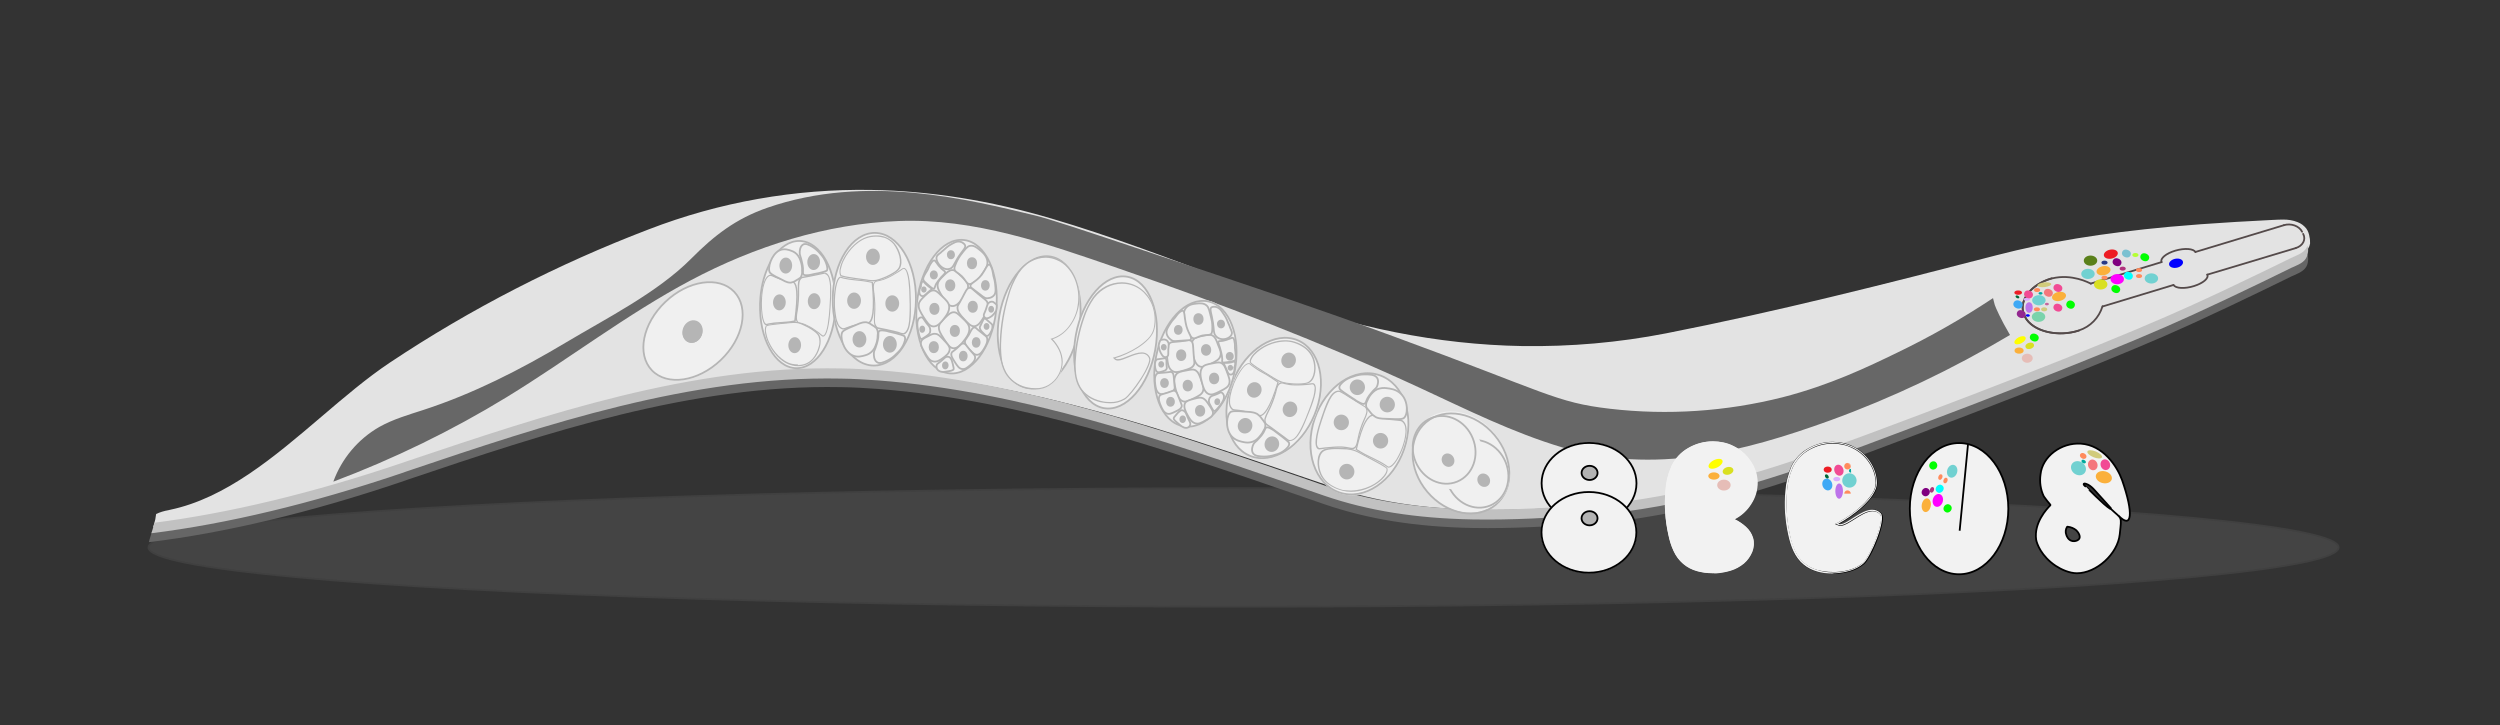 <?xml version="1.0" encoding="utf-8"?>
<!-- Generator: Adobe Illustrator 24.1.2, SVG Export Plug-In . SVG Version: 6.00 Build 0)  -->
<svg version="1.1" id="Layer_1" xmlns="http://www.w3.org/2000/svg" xmlns:xlink="http://www.w3.org/1999/xlink" x="0px" y="0px"
	 viewBox="0 0 1375.5 399" style="enable-background:new 0 0 1375.5 399;" xml:space="preserve">
<rect x="0" y="0" width="1375.5" height="399" fill="#333333" stroke="none"/>
<style type="text/css">
	.st0{fill:#444444;stroke:#404040;stroke-miterlimit:10;}
	.st1{fill:#E3E3E3;}
	.st2{fill:#666666;}
	.st3{fill:#C1C1C1;}
	.st4{fill:#676767;}
	.st5{fill:#818181;}
	.st6{fill:#F0F0F0;}
	.st7{fill:none;stroke:#B5B5B5;stroke-miterlimit:10;}
	.st8{fill:#B5B5B5;}
	.st9{fill:none;stroke:#B5B5B5;stroke-miterlimit:10.01;}
	.st10{fill:#F0F0F0;stroke:#B5B5B5;stroke-miterlimit:10;}
	.st11{fill:#F0F0F0;stroke:#000000;stroke-miterlimit:10;}
	.st12{fill:#B5B5B5;stroke:#B5B5B5;stroke-miterlimit:10;}
	.st13{fill:#B5B5B5;stroke:#B5B5B5;stroke-miterlimit:10.01;}
	.st14{fill:#B5B5B5;stroke:#B5B5B5;stroke-width:1.003;stroke-miterlimit:10.032;}
	.st15{fill:#B5B5B5;stroke:#B5B5B5;stroke-width:0.996;stroke-miterlimit:9.964;}
	.st16{fill:none;stroke:#544A4A;stroke-linecap:round;stroke-miterlimit:10;}
	.st17{fill:none;stroke:#544A4A;stroke-miterlimit:10;}
	.st18{fill:#00FF00;stroke:#000000;stroke-miterlimit:10;}
	.st19{fill:#00FF00;stroke:#000000;stroke-linecap:round;stroke-miterlimit:10;}
	.st20{fill:#FBB03B;}
	.st21{fill:#D9E021;}
	.st22{fill:#BD73EA;}
	.st23{fill:#7AD3AB;}
	.st24{fill:#E6BDB7;}
	.st25{fill:#71D1D1;}
	.st26{fill:#FF8B5C;}
	.st27{fill:#D1CB7B;}
	.st28{fill:#C5669E;}
	.st29{fill:#DDADFF;}
	.st30{fill:#00A99D;}
	.st31{fill:#0000FF;}
	.st32{fill:#ED1C24;}
	.st33{fill:#006837;}
	.st34{fill:#B1337D;}
	.st35{fill:#B4FF33;}
	.st36{fill:#283A87;}
	.st37{fill:#FF00FF;}
	.st38{fill:#5A801A;}
	.st39{fill:#FFFF00;}
	.st40{fill:#00FF00;}
	.st41{fill:#7BC1D1;}
	.st42{fill:#800080;}
	.st43{fill:#93278F;}
	.st44{fill:#F14B94;}
	.st45{fill:#F4777C;}
	.st46{fill:#3FA9F5;}
	.st47{fill:#00FFFF;}
	.st48{fill:#C57BD6;}
	.st49{fill:#F2F2F2;}
	.st50{fill:none;stroke:#000000;stroke-miterlimit:10;}
	.st51{fill:#F2F2F2;stroke:#F2F2F2;stroke-miterlimit:10;}
	.st52{fill:#F2F2F2;stroke:#000000;stroke-miterlimit:10;}
	.st53{fill:#B3B3B3;stroke:#000000;stroke-miterlimit:10;}
</style>
<ellipse id="Ellipse_1" class="st0" cx="684.2" cy="301.2" rx="602.5" ry="32.6"/>
<g id="Group_46">
	<path id="Path_177" class="st1" d="M1270.7,130.5c-0.2-1.7-0.8-3.4-1.8-4.8c-1.3-1.6-2.9-2.8-4.8-3.5c-2.5-1-5.1-1.4-7.8-1.4
		c-1.9,0-3.8,0.1-5.8,0.2l-2,0.1c-6.8,0.4-12.8,0.7-18.4,1c-13.6,0.8-25.5,1.7-36.6,2.7c-36.6,3.4-66.8,8.3-94.9,15.6
		c-61,15.8-120.8,31-181.9,43c-26.1,5.1-52.6,7.4-79.2,7c-46.1-0.8-93.4-10.2-140.5-27.9c-7-2.7-14-5.3-21.1-8
		c-31.8-12.1-64.6-24.6-97.5-34.3c-33.5-9.9-66.8-15.2-99-15.7c-41.8-0.7-83.4,6.6-122.5,21.7c-50,19.1-97.8,43.6-142.4,73.3
		c-12.7,8.5-24.9,18.9-37.8,29.9c-25.8,22-52.5,44.7-83.2,51.1l-0.8,0.2c-2.4,0.4-4.7,1.1-6.8,2.1c-0.2,2-0.6,3.9-1.2,5.8
		c-0.1,0.5-0.3,0.9-0.4,1.4c42.8-5,90.5-16.3,141.9-33.7l3.5-1.1c76.4-25.9,155.5-52.6,237.5-51.2c6.9,0.1,13.8,0.4,20.5,0.9
		c78.4,5.9,155.2,32.2,229.5,57.6l15,5.1c24.2,8.2,50.1,12.3,81.5,12.9c21.6,0.4,43.8-1,62.9-2.4c52.6-3.7,104.1-20.8,151.9-38.7
		c82.4-30.9,144.4-55.6,179.3-71.6c12.7-5.8,25.4-11.9,38-18c5.1-2.5,10.2-5,15.3-7.5c0.7-0.4,1.5-0.7,2.2-1c3.8-1.7,7-3.2,7.7-7.3
		C1271,132.8,1271,131.6,1270.7,130.5z"/>
	<path id="Path_178" class="st2" d="M1269.8,140.8c0-0.3-0.1-0.6-0.2-0.9c-1.1,3.1-4,4.5-7.4,6c-0.7,0.3-1.5,0.7-2.2,1
		c-5.1,2.5-10.3,5.1-15.4,7.5c-12.6,6.1-25.4,12.2-38.2,18c-35,16-97.3,40.8-180.1,71.7c-48,17.9-99.8,35-152.6,38.5
		c-19.2,1.3-41.4,2.7-63.1,2.3c-31.6-0.6-57.6-4.8-81.9-13.1l-15-5.2c-74.6-25.7-151.7-52.2-230.4-58.2c-6.8-0.5-13.7-0.9-20.6-1
		c-82.3-1.6-161.7,25.2-238.6,51l-3.4,1.2c-49.5,16.6-95.6,27.6-137.1,32.9c-0.4,1.4-0.9,2.9-1.3,4.3c-0.1,0.5-0.3,1-0.4,1.5
		c42-5.1,88.6-16.2,138.7-33.1l3.4-1.2c76.8-25.9,156.3-52.6,238.6-51c6.9,0.1,13.9,0.5,20.6,1c78.7,6,155.8,32.5,230.4,58.2l15,5.2
		c24.2,8.3,50.3,12.5,81.9,13.1c21.7,0.4,44-1,63.1-2.2c52.8-3.6,104.5-20.7,152.6-38.6c82.8-30.9,145.1-55.6,180.1-71.7
		c12.7-5.8,25.6-11.9,38.2-18c5.1-2.5,10.3-5,15.4-7.5c0.7-0.4,1.5-0.7,2.2-1c3.8-1.7,7.1-3.2,7.7-7.3
		C1270,143.1,1270,141.9,1269.8,140.8z"/>
	<path id="Path_179" class="st3" d="M1269.8,136.1c0-0.3-0.1-0.6-0.2-0.9c-1.1,3.1-4,4.5-7.4,6c-0.7,0.3-1.5,0.7-2.2,1
		c-5.1,2.5-10.3,5.1-15.4,7.5c-12.6,6.1-25.4,12.2-38.2,18c-35,16-97.3,40.9-180.1,71.7c-48,17.9-99.8,35-152.6,38.6
		c-19.2,1.3-41.4,2.7-63.1,2.2c-31.6-0.6-57.6-4.8-81.9-13.1l-15-5.2c-74.6-25.6-151.7-52.2-230.4-58.2c-6.8-0.5-13.7-0.9-20.6-1
		c-82.3-1.6-161.8,25.2-238.6,51l-3.5,1.2c-48.9,16.5-94.5,27.4-135.6,32.7l-0.3,1c-0.4,1.6-0.9,3.2-1.4,4.8
		c41.6-5.2,87.7-16.2,137.2-32.9l3.4-1.2c76.8-25.9,156.3-52.6,238.6-51c6.9,0.1,13.8,0.5,20.6,1c78.7,6,155.8,32.6,230.4,58.2
		l15,5.2c24.2,8.3,50.3,12.5,81.9,13.1c21.7,0.4,44-1,63.1-2.3c52.8-3.6,104.5-20.6,152.6-38.5c82.8-30.9,145.1-55.6,180.1-71.7
		c12.7-5.8,25.6-11.9,38.2-18c5.1-2.5,10.3-5,15.4-7.5c0.7-0.4,1.5-0.7,2.2-1c3.8-1.7,7.1-3.2,7.7-7.3
		C1270,138.4,1270,137.2,1269.8,136.1z"/>
</g>
<path id="Path_180" class="st4" d="M1097.5,167.7c-0.5-1.8-0.9-3.5-0.9-3.5v-0.2c-16.9,11.2-34.6,21.3-52.9,30.1
	c-15.9,7.7-36.6,17.7-63,24.5c-31,7.8-63.1,10-94.9,6.3c-30.1-3.5-34.6-8.9-119.3-39.9c-42.3-15.5-73.9-26.1-134.2-46.2
	c-36.5-12.2-55-18.4-63-20.3c-35.8-8.6-92.6-23.1-147.1-4.2c-17.3,6-29.2,15.2-42,28.1c-18.6,18.7-46.7,32.8-69.1,46.2
	c-24.8,14.8-50.7,28-78,36.9c-8.3,2.7-16.7,5.1-24.4,9.4c-11.7,6.7-20.7,17.4-25.3,30.1c33.2-12.5,65.1-28,95.4-46.5
	c34-20.8,65.9-45.5,101.1-64.2c35.4-18.8,74.6-31.2,114.5-32.7c41.8-1.6,81.7,12.5,120.8,26c56.2,19.3,111.8,40.7,165.8,65.7
	c25.9,12,51.5,24.8,78.7,32.9c50.5,15,99,2.6,147.3-14.9c34.4-12.5,67.5-28.3,98.9-47C1100.8,175.7,1097.9,169,1097.5,167.7z"/>
<path id="Path_181" class="st5" d="M882.5,270.4"/>
<path id="Path_182" class="st5" d="M787.6,138.6"/>
<path id="Path_183" class="st5" d="M459.5,91"/>
<path id="Path_184" class="st5" d="M409.4,79.8"/>
<g id="Group_49">
	<g id="Group_47">
		<g id="Ellipse_2">
			
				<ellipse transform="matrix(0.724 -0.69 0.69 0.724 -20.587 313.387)" class="st6" cx="381.3" cy="182.4" rx="31.6" ry="22.4"/>
			
				<ellipse transform="matrix(0.724 -0.69 0.69 0.724 -20.624 313.171)" class="st7" cx="381.3" cy="182.4" rx="31.3" ry="22.1"/>
		</g>
	</g>
	<g id="Group_48">
		<g id="Ellipse_3">
			<ellipse transform="matrix(0.351 -0.936 0.936 0.351 76.446 475.31)" class="st8" cx="381.1" cy="182.5" rx="6.1" ry="5.3"/>
			<ellipse transform="matrix(0.355 -0.935 0.935 0.355 75.1 473.95)" class="st9" cx="381.1" cy="182.5" rx="5.8" ry="5"/>
		</g>
	</g>
</g>
<g id="Group_51">
	<g id="Group_50">
		<g id="Ellipse_4">
			
				<ellipse transform="matrix(0.11 -0.994 0.994 0.11 300.495 673.554)" class="st6" cx="526.5" cy="168.9" rx="37.2" ry="22.2"/>
			
				<ellipse transform="matrix(0.11 -0.994 0.994 0.11 300.49 673.488)" class="st7" cx="526.5" cy="168.9" rx="36.9" ry="21.9"/>
		</g>
	</g>
	<path id="Path_185" class="st10" d="M515.9,156.3c-0.3,2.2,0.9,4.1,2.6,6.9c2,3.1,3.2,5,5.3,5.2c2.3,0.2,4.2-2,5.6-3.8
		s3.6-4.4,3.2-7.5c-0.3-1.9-1.6-3.2-4.2-5.6c-2.1-2-3.1-3-4.6-2.9s-2.5,1-4.5,2.9C517.2,153.6,516.2,154.6,515.9,156.3z"/>
	<path id="Path_186" class="st11" d="M484.3,170.6"/>
	<path id="Path_187" class="st10" d="M526.8,169.2c0,2.3,1.4,3.9,3.5,6.2c2.4,2.6,3.9,4.3,5.9,4.1c2.3-0.3,3.8-2.9,5-4.9
		c1.2-2,3-5.1,2.1-8c-0.4-1.4-1.2-1.6-4.9-4.7c-1.6-1.3-2.8-2.5-3.7-3.2c-0.4-0.3-0.9-0.4-1.4-0.3c-1.4,0.2-2,2-3.9,5.5
		C527.3,168,526.8,167.9,526.8,169.2z"/>
	<path id="Path_188" class="st10" d="M548,181.8"/>
	<path id="Path_189" class="st10" d="M516.6,179.5c-0.3,2.2,0.9,4.1,2.7,6.9c2,3.1,3.2,5,5.2,5.2c2.3,0.2,4.2-2,5.6-3.8
		s3.6-4.4,3.2-7.5c-0.3-1.9-1.5-3.2-4.1-5.6c-2.1-2-3.1-3-4.6-2.9s-2.5,1-4.5,2.9C517.9,176.8,516.9,177.8,516.6,179.5z"/>
	<path id="Path_190" class="st10" d="M525.6,145.8c-0.3,0.6-0.5,1.4-0.5,2.1c0.2,1.7,1.8,1.9,4,4c2.4,2.4,2.7,4.3,4.4,4.4
		c0.5,0,1-0.2,1.5-0.4c2.1-1.1,3.9-2.7,5.1-4.7c2.2-3.1,3.3-4.8,3.2-7.1c-0.2-3.4-3-5.6-4.5-6.8c-1.5-1.2-3.2-2.5-5.3-2
		c-1.3,0.3-2.6,1.9-5.1,5.2C527.3,142.1,526.3,143.9,525.6,145.8z"/>
	<path id="Path_191" class="st10" d="M527.5,136.8"/>
	<path id="Path_192" class="st10" d="M533.9,157.5c0.1,0.6,0.5,0.8,2.6,2.4c4.7,3.5,5,4.1,6.4,4.2c0.2,0,3.1,0.1,4.4-2.2
		c0.7-1.3,0.5-2.8,0.2-5.8s-0.8-2.7-1.3-6.4c-0.1-0.9-0.4-1.7-0.7-2.5c-0.4-0.8-0.7-1.5-1.2-1.6c-1.1-0.3-2,2.6-4.1,5.5
		C536.9,155.3,533.8,155.7,533.9,157.5z"/>
	<path id="Path_193" class="st10" d="M541,155"/>
	<path id="Path_194" class="st10" d="M515.3,141.4c-0.5,2.1,1.8,5.6,4.6,6.5c1,0.3,2,0.3,2.9-0.1c1.7-0.7,2-2.3,4-5.6
		c2.5-4.1,4.8-5.8,4.2-7.2c-0.2-0.5-0.5-0.8-0.9-1.1c-0.7-0.6-1.5-0.9-2.4-1c-1.5-0.1-2.6,0.5-4.7,1.7c-0.7,0.4-1.4,0.9-2,1.4
		c-0.4,0.3-0.6,0.5-1.7,1.5c-1.4,1.2-1.4,1.1-1.7,1.5C516.2,140,515.5,140.6,515.3,141.4z"/>
	<path id="Path_195" class="st10" d="M519.3,132.2"/>
	<path id="Path_196" class="st10" d="M505.5,167.5c-0.3,2.2,0.9,4.1,2.6,6.9c2,3.1,3.2,5,5.3,5.2c2.3,0.2,4.2-2,5.6-3.8
		s3.6-4.4,3.2-7.5c-0.3-1.9-1.6-3.2-4.2-5.6c-2.1-2-3.1-3-4.6-2.9s-2.5,1-4.5,2.9C506.8,164.8,505.7,165.8,505.5,167.5z"/>
	<path id="Path_197" class="st10" d="M506.8,188c-0.5,1.6,0.5,3.3,1.9,5.8c1.6,2.7,2.6,4.5,4.5,5c2.2,0.6,4.1-0.7,5.6-1.8
		s3.8-2.7,3.7-5.1c-0.1-1.5-1.2-2.7-3.5-5.1c-1.8-1.9-2.7-2.9-4.1-3.1c-1.4-0.3-2.5,0.3-4.5,1.4C508.3,186.1,507.2,186.7,506.8,188z
		"/>
	<path id="Path_198" class="st10" d="M504.7,178.1c0,1,0.1,2.1,0.3,3.1c0.7,3.4,1.1,5.1,1.8,5.3c0.4,0.1,1-0.3,2.2-1.1
		c0.3-0.2,0.6-0.4,0.9-0.6c0.9-0.7,1.5-1.1,1.8-1.9c0.2-0.7,0.2-1.5,0-2.2c-0.3-1.2-0.8-1.4-2.1-3.1c-1.5-2-1.7-2.9-2.5-3
		c-0.7,0-1.3,0.3-1.7,0.8C504.9,176.3,504.7,177.2,504.7,178.1z"/>
	<path id="Path_199" class="st10" d="M516.3,154.4c2.3-3.1,3.8-3.6,3.7-4.7c-0.1-0.6-0.5-0.5-1.9-1.8c-0.9-0.9-1.8-1.8-2.5-2.9
		c-1-1.3-1.1-1.7-1.6-1.7c-0.8-0.1-1.5,1.1-2.2,2.2s-0.7,1.7-1.6,3.3c-0.5,0.8-0.6,0.9-1,1.6c-0.9,1.6-1.4,2.5-1.2,3.4
		c0.1,0.5,0.3,0.9,1.9,2.3c3,2.7,3.6,3,4,2.7c0.3-0.2,0.3-0.5,0.6-1.2C514.8,156.5,515.5,155.4,516.3,154.4z"/>
	<path id="Path_200" class="st10" d="M513.9,146.1"/>
	<path id="Path_201" class="st10" d="M518.6,149"/>
	<path id="Path_202" class="st10" d="M515.4,150.6"/>
	<path id="Path_203" class="st10" d="M508.5,159.5"/>
	<path id="Path_204" class="st10" d="M510.5,160.9l1.3-1.1c0.7-0.5,0.8-0.5,0.9-0.7c0-0.5-0.9-0.7-2.3-1.9c-0.5-0.4-0.9-0.8-1.3-1.2
		c-0.8-0.8-1-1.3-1.3-1.2c-0.6,0.1-0.9,1.4-1,1.6c-0.1,0.3-0.1,0.6-0.1,0.9c0,0.2,0.1,0.4,0,0.5c-0.1,0.1-0.2,0.3-0.3,0.4l-0.1,0.2
		c-0.2,0.4-0.4,0.8-0.4,1.3c-0.2,0.7-0.1,1.4,0.1,2c0.2,0.6,0.7,1,1.3,1.2c0.4,0.1,0.8,0,1.1-0.2c0.3-0.2,0.6-0.4,0.9-0.7
		C509.7,161.6,510.1,161.3,510.5,160.9z"/>
	<path id="Path_205" class="st11" d="M504.6,158.7"/>
	<path id="Path_206" class="st10" d="M530.9,188c0,1.6,1,2.7,2.6,4.4c1.7,1.8,2.8,3,4.3,2.8c1.7-0.2,2.8-2,3.7-3.5s2.1-3.6,1.6-5.7
		c-0.3-1-0.9-1.2-3.5-3.3c-1.1-0.9-2.1-1.7-2.7-2.3c-0.3-0.2-0.7-0.3-1-0.2c-1,0.2-1.5,1.4-2.8,3.9
		C531.2,187.1,530.9,187.1,530.9,188z"/>
	<path id="Path_207" class="st10" d="M523.5,194.3c-0.4,1.4,0.5,2.8,1.8,4.8c1.4,2.2,2.3,3.6,3.9,3.9c1.8,0.4,3.3-1,4.5-2
		s3-2.6,2.8-4.6c-0.1-1-0.7-1.3-3-4c-1-1.2-1.8-2.2-2.3-2.9c-0.3-0.3-0.6-0.4-1-0.5c-1.1-0.2-1.8,0.9-3.7,2.6
		C524.1,193.7,523.7,193.5,523.5,194.3z"/>
	<path id="Path_208" class="st10" d="M539.1,180.2c0,1,0.6,1.8,1.6,2.8s1.7,1.9,2.5,1.8s1.6-1.3,2-2.2c0.7-1.1,1-2.4,0.8-3.7
		c-0.2-0.6-0.5-0.7-2.1-2.1c-0.7-0.6-1.2-1.1-1.6-1.4c-0.2-0.1-0.4-0.2-0.6-0.1c-0.6,0.1-0.8,0.9-1.6,2.5
		C539.3,179.7,539.1,179.7,539.1,180.2z"/>
	<path id="Path_209" class="st10" d="M517.7,204.5c0.8,0.2,1.7,0.2,2.5,0c2.8-0.4,4.2-0.6,4.5-1.4c0.1-0.4-0.1-1.2-0.5-2.9
		c-0.1-0.4-0.2-0.8-0.3-1.1c-0.2-0.9-0.6-1.7-1.2-2.4c-0.5-0.4-1.1-0.5-1.8-0.4c-1,0.2-1.2,0.8-2.8,2.1c-1.8,1.6-2.5,1.6-2.8,2.6
		c-0.1,0.8,0,1.5,0.4,2.2C516.2,203.9,516.9,204.3,517.7,204.5z"/>
	<path id="Path_210" class="st10" d="M544.6,174.6c0.8-0.4,1.4-0.9,2-1.6c0.6-0.6,1.1-1.4,1.5-2.1c0.6-2.7,0.2-3.3,0-3.5l-0.5-0.4
		c-0.3-0.3-0.6-0.5-1-0.8c-0.4-0.2-0.9-0.3-1.3-0.2c-0.5,0.1-1,0.3-1.4,0.7c-0.1,0.1-0.3,0.3-0.4,0.5c-0.4,0.9-0.7,1.9-1,2.9
		c-0.8,2.3-1.4,2.8-1.2,3.7c0.2,0.6,0.6,1.1,1.2,1.3C543.2,175.2,544,175,544.6,174.6z"/>
	<path id="Path_211" class="st10" d="M552.6,175.9"/>
	
		<ellipse id="Ellipse_5" transform="matrix(2.967024e-03 -1 1 2.967024e-03 342.588 683.53)" class="st12" cx="514.1" cy="170" rx="2.8" ry="2.3"/>
	<ellipse id="Ellipse_6" class="st12" cx="522.8" cy="157" rx="2.3" ry="2.8"/>
	
		<ellipse id="Ellipse_7" transform="matrix(1.064632e-02 -1 1 1.064632e-02 337.665 705.534)" class="st12" cx="525.4" cy="182.1" rx="2.8" ry="2.3"/>
	
		<ellipse id="Ellipse_8" transform="matrix(2.967024e-03 -1 1 2.967024e-03 321.246 704.129)" class="st12" cx="513.7" cy="191" rx="2.8" ry="2.3"/>
	
		<ellipse id="Ellipse_9" transform="matrix(2.967024e-03 -1 1 2.967024e-03 364.821 703.483)" class="st12" cx="535.2" cy="168.8" rx="2.8" ry="2.3"/>
	
		<ellipse id="Ellipse_10" transform="matrix(2.967024e-03 -1 1 2.967024e-03 388.312 679.202)" class="st12" cx="534.8" cy="144.9" rx="2.8" ry="2.3"/>
	
		<ellipse id="Ellipse_11" transform="matrix(2.565355e-02 -1 1 2.565355e-02 371.037 695.078)" class="st12" cx="542.1" cy="157.2" rx="2.4" ry="1.9"/>
	
		<ellipse id="Ellipse_12" transform="matrix(2.565355e-02 -1 1 2.565355e-02 334.724 720.567)" class="st12" cx="537" cy="188.6" rx="2.4" ry="1.9"/>
	
		<ellipse id="Ellipse_13" transform="matrix(2.565355e-02 -1 1 2.565355e-02 320.293 720.884)" class="st12" cx="530" cy="196.1" rx="2.4" ry="1.9"/>
	
		<ellipse id="Ellipse_14" transform="matrix(4.361939e-02 -0.999 0.999 4.361939e-02 296.624 711.859)" class="st12" cx="520.1" cy="201" rx="1.7" ry="1.3"/>
	
		<ellipse id="Ellipse_15" transform="matrix(1.308960e-02 -1 1 1.308960e-02 355.994 720.06)" class="st12" cx="542.8" cy="179.7" rx="1.4" ry="1.1"/>
	
		<ellipse id="Ellipse_16" transform="matrix(1.308960e-02 -1 1 1.308960e-02 368.018 713.234)" class="st12" cx="545.3" cy="170.2" rx="1.4" ry="1.1"/>
	
		<ellipse id="Ellipse_17" transform="matrix(5.982905e-02 -0.998 0.998 5.982905e-02 296.425 676.693)" class="st12" cx="507.4" cy="181" rx="1.5" ry="1.1"/>
	
		<ellipse id="Ellipse_18" transform="matrix(1 -7.504846e-03 7.504846e-03 1 -1.181 3.819)" class="st12" cx="508.3" cy="159.3" rx="1" ry="1.2"/>
	
		<ellipse id="Ellipse_19" transform="matrix(1 -2.757271e-02 2.757271e-02 1 -3.974 14.22)" class="st12" cx="513.6" cy="151.2" rx="1.7" ry="2"/>
	
		<ellipse id="Ellipse_20" transform="matrix(1 -2.757271e-02 2.757271e-02 1 -3.665 14.473)" class="st12" cx="523" cy="140.1" rx="1.7" ry="2"/>
</g>
<path id="Path_212" class="st10" d="M421.6,178.5"/>
<path id="Path_213" class="st10" d="M424.9,164.8"/>
<path id="Path_214" class="st10" d="M438.7,182.9"/>
<g id="Group_52">
	<g id="Ellipse_21">
		
			<ellipse transform="matrix(3.018967e-02 -1 1 3.018967e-02 257.926 601.294)" class="st6" cx="438.8" cy="167.7" rx="35.4" ry="21.1"/>
		
			<ellipse transform="matrix(3.036402e-02 -1 1 3.036402e-02 257.85 601.375)" class="st7" cx="438.9" cy="167.8" rx="35" ry="20.8"/>
	</g>
	<g id="Path_215">
		<path class="st6" d="M439.1,201.1L439.1,201.1c-1.1,0-2.1-0.1-3.2-0.3c-1.5-0.3-2.9-0.9-4.2-1.7c-1.3-0.8-2.6-1.9-3.7-3
			c-2.2-2.3-4-4.9-5.2-7.8c-1.6-3.7-2.1-7.1-1.2-8.8c0,0,0.1-0.2,0.9-0.4c0.8-0.2,1.7-0.4,2.6-0.5c2.2-0.3,5.2-0.6,9.9-1.1h0.4
			c0.6-0.1,1.2-0.1,1.8-0.1c0.8,0,1.7,0.1,2.5,0.3c1.2,0.4,2.3,0.8,3.4,1.4l0,0c1.2,0.5,2.3,1.1,3.4,1.8c1.8,1.2,3.5,2.3,4.3,3.9
			c0.8,2,0.8,4.3,0.1,6.3c-0.6,2.4-1.7,4.5-3.3,6.4c-1.1,1.3-2.6,2.4-4.2,3C441.9,200.9,440.5,201.2,439.1,201.1z"/>
		<path class="st8" d="M439.1,201.5v-0.7c1.4,0,2.7-0.2,4-0.7c1.6-0.6,3-1.6,4.1-2.9c1.5-1.8,2.6-4,3.2-6.3c0.7-2,0.6-4.1-0.1-6
			c-0.8-1.5-2.4-2.6-4.1-3.7c-1.1-0.7-2.2-1.3-3.3-1.8l0,0c-1.1-0.6-2.2-1-3.3-1.4c-0.8-0.2-1.6-0.3-2.4-0.3c-0.6,0-1.2,0-1.8,0.1
			l-0.4,0c-4.4,0.4-7.4,0.7-9.6,1c-1.1,0.1-2,0.3-2.6,0.4c-0.3,0.1-0.7,0.2-1,0.3c-0.4,1.1-0.5,2.2-0.3,3.3c0.3,1.8,0.8,3.5,1.5,5.1
			c1.3,2.9,3,5.5,5.2,7.7c1.1,1.1,2.3,2.1,3.6,2.9c1.3,0.8,2.6,1.4,4.1,1.7c1,0.2,2.1,0.3,3.1,0.3L439.1,201.5 M439.1,201.5
			c-1.1,0-2.2-0.1-3.2-0.4c-10.2-2.2-17-17.4-14.6-21.8c0.4-0.8,4.8-1.2,13.6-2.1c0.7-0.1,1.5-0.2,2.2-0.2c0.9,0,1.7,0.1,2.6,0.3
			c1.2,0.4,2.3,0.8,3.4,1.4c1.2,0.5,2.3,1.1,3.4,1.8c1.8,1.2,3.5,2.3,4.4,4c1.7,3.5-0.2,9.7-3.2,13.1
			C445.6,200.2,442.4,201.5,439.1,201.5L439.1,201.5z"/>
	</g>
	<path id="Path_216" class="st10" d="M447.3,179.3"/>
	<g id="Path_217">
		<path class="st6" d="M452.8,184.8c-0.2,0-0.4-0.2-1.1-0.7c-1.1-0.9-2.2-1.7-3.3-2.4l0,0c-1.7-1.3-3.6-2.3-5.5-3.2
			c-0.8-0.3-1.6-0.6-2.5-0.8c-1-0.2-1.4-0.3-1.8-1c-0.9-1.3-0.5-3.3-0.2-5.2l0.1-0.5c0.6-3.8,0.9-7.7,0.8-11.6c0-3.3,0-5.1,1.4-6.4
			c0.3-0.3,0.4-0.3,2-0.6c0.6-0.1,1.5-0.2,2.7-0.5c3-0.5,5-1,6.2-1.3c0.7-0.2,1.5-0.3,2.2-0.4c0.3,0,0.5,0.1,0.7,0.2
			c1.4,0.9,2.1,3,2.4,6.7c0.1,3.8,0,7.6-0.3,11.4v0.2c-0.2,3.2-0.5,6.4-1,9.6c-0.9,4.9-2,6.2-2.7,6.4L452.8,184.8z"/>
		<path class="st8" d="M453.9,149.9v0.7c-0.7,0.1-1.4,0.2-2.1,0.4c-1.3,0.3-3.2,0.7-6.3,1.3l-2.7,0.5c-1.6,0.2-1.6,0.3-1.8,0.5
			c-1.3,1.2-1.3,3-1.3,6.2c0.1,3.9-0.2,7.8-0.8,11.7l-0.1,0.5c-0.3,1.9-0.6,3.8,0.1,5c0.3,0.5,0.6,0.6,1.6,0.8
			c0.9,0.2,1.7,0.5,2.5,0.8c2,0.9,3.9,1.9,5.6,3.2l0,0c1.7,1.1,2.7,1.9,3.3,2.5c0.3,0.2,0.5,0.4,0.9,0.6h0.1
			c0.5-0.1,1.6-0.9,2.5-6.1c0.5-3.2,0.8-6.3,1-9.5v-0.2c0.3-3.8,0.4-7.6,0.3-11.4c-0.1-1.4-0.3-2.8-0.7-4.2
			c-0.2-0.9-0.7-1.7-1.5-2.2c-0.2-0.1-0.4-0.2-0.5-0.2L453.9,149.9 M453.9,150c0.3,0,0.6,0.1,0.9,0.3c3.2,2,2.7,10.4,2.2,18.4
			c-0.3,4.5-1,15.8-4,16.5h-0.2c-0.7,0-1.1-0.9-4.5-3.2c-1.7-1.3-3.5-2.3-5.5-3.2c-2.7-1.1-3.7-0.7-4.5-1.9c-1-1.5-0.5-3.8-0.2-6
			c1.9-11.2-0.5-15.6,2.3-18.2c0.5-0.5,0.7-0.4,4.9-1.1C451.2,150.5,453,149.9,453.9,150L453.9,150z"/>
	</g>
	<g id="Path_218">
		<path class="st6" d="M421.5,178.6L421.5,178.6c-1.1-0.4-1.8-2.3-2.2-5.4c-0.4-2.9-0.4-5.9-0.3-8.9c0-0.1,0-0.3,0-0.4
			c0.1-2.2,0.4-4.4,0.9-6.6c0.3-1.3,0.7-2.5,1.3-3.7c0.4-0.9,1.2-1.7,2.1-2.1c0.2-0.1,0.4-0.1,0.6-0.1c0.6,0.1,1.2,0.3,1.7,0.6
			c0.7,0.3,1.7,0.8,3.1,1.3c1.8,0.7,3.7,1.1,5.7,1.4c0.8,0,1.6,0.3,2.3,0.7c0.9,0.7,1.4,2.4,1.6,5c0.3,3.6-0.1,9-1,16.2
			c-1.4,0.3-2.8,0.5-4.3,0.6c-0.6,0.1-0.9,0.1-1.4,0.1s-1.2,0.1-2.7,0.2c-2,0.1-4,0.3-6,0.7c-0.6,0.1-1,0.2-1.2,0.3
			C421.7,178.6,421.6,178.6,421.5,178.6z"/>
		<path class="st8" d="M423.9,151.8L423.9,151.8c-0.2,0-0.3,0-0.5,0.1c-2.5,1-3.8,6.9-4.1,12c0,0.1,0,0.2,0,0.4
			c-0.2,2.9-0.1,5.9,0.3,8.8c0.1,1.2,0.4,2.4,0.8,3.6c0.2,0.6,0.6,1.2,1.1,1.5l0.2,0c0.2-0.1,0.6-0.2,1.2-0.3c2-0.4,4-0.6,6-0.7
			c1.5-0.1,2.2-0.1,2.7-0.2s0.8,0,1.4-0.1c1.3-0.1,2.7-0.3,4-0.6c0.9-7,1.3-12.4,1-15.9c-0.2-2.5-0.7-4.1-1.5-4.7
			c-0.6-0.4-1.4-0.7-2.2-0.7c-2-0.3-3.9-0.7-5.7-1.4c-1.5-0.5-2.5-1-3.2-1.3C425,152.1,424.5,151.9,423.9,151.8 M424,151.1
			c0.9,0,1.9,0.8,5,1.9c5.3,1.8,6.6,1,8.1,2.2s2.9,5.4,0.7,21.8c-1.5,0.3-3,0.5-4.5,0.7c-1.2,0.1-1.1,0.1-4.2,0.3
			c-2,0.1-4,0.3-5.9,0.6c-1.1,0.3-1.4,0.4-1.6,0.4c-0.1,0-0.1,0-0.2,0c-2.5-0.9-2.9-9.3-2.7-14.6c0-0.2,0-0.4,0-0.4
			c0.1-2.3,0.9-11.2,4.5-12.7C423.5,151.2,423.7,151.1,424,151.1L424,151.1z"/>
	</g>
	<path id="Path_219" class="st10" d="M441.5,177.4"/>
	<path id="Path_220" class="st10" d="M437.9,191"/>
	<path id="Path_221" class="st10" d="M440.2,173.6"/>
	<path id="Path_222" class="st10" d="M431.5,195.9"/>
	<path id="Path_223" class="st10" d="M439.1,174.8"/>
	<path id="Path_224" class="st10" d="M449.7,181.5"/>
	<path id="Path_225" class="st10" d="M439.1,142.8"/>
	<path id="Path_226" class="st10" d="M437,178.1"/>
	<path id="Path_227" class="st10" d="M426.3,176.1"/>
	<path id="Path_228" class="st10" d="M442.3,162.5"/>
	<path id="Path_229" class="st10" d="M428.1,151"/>
	<path id="Path_230" class="st10" d="M441.3,148.9c0.2,1.3-0.1,2.7-0.8,3.8c-0.8,0.6-1.6,1.1-2.5,1.6c-0.8,0.6-1.8,1-2.8,1.2
		c-0.2,0-0.4,0-0.5,0c-1.8,0-3.5-1.1-6-2.4c-1.2-0.5-2.3-1.1-3.4-1.8c-0.6-0.3-1.2-0.8-1.7-1.3c-1.5-2.4,0.8-10,5.2-12.2
		c2.6-1.3,5.3-0.3,6.6,0.2c1.5,0.5,2.8,1.4,3.7,2.7c0.6,0.8,1,1.7,1.3,2.6C441.1,145.1,441.4,147,441.3,148.9z"/>
	<path id="Path_231" class="st10" d="M449.9,141.9"/>
	<path id="Path_232" class="st10" d="M454.3,144.2c-0.7-1.7-1.7-3.3-3-4.6c-1.2-1.5-2.7-2.8-4.3-3.8c-1.9-1.1-4-2.3-5.5-1
		c-1.3,1-1.6,3.3-1.5,4.6s0.5,1.5,1.2,4.7c0.3,1.1,0.5,2.3,0.6,3.4c0.1,2.1-0.2,2.8,0.2,3.4s1.4,0.6,2.8,0.5
		c0.7-0.1,1.4-0.2,2.1-0.4c2.2-0.5,1.4-0.3,3.5-0.7c4.1-1,4.4-1.3,4.6-1.5C455.6,147.6,454.8,145.5,454.3,144.2z"/>
	<path id="Path_233" class="st11" d="M452.7,131.3"/>
	
		<ellipse id="Ellipse_22" transform="matrix(2.827062e-02 -1 1 2.827062e-02 234.78 621.738)" class="st12" cx="437.2" cy="190.1" rx="3.9" ry="3"/>
	
		<ellipse id="Ellipse_23" transform="matrix(2.827062e-02 -1 1 2.827062e-02 269.39 608.92)" class="st12" cx="447.9" cy="165.9" rx="3.9" ry="3"/>
	
		<ellipse id="Ellipse_24" transform="matrix(2.827062e-02 -1 1 2.827062e-02 250.199 590.46)" class="st12" cx="428.8" cy="166.5" rx="3.9" ry="3"/>
	
		<ellipse id="Ellipse_25" transform="matrix(2.827062e-02 -1 1 2.827062e-02 273.82 574.277)" class="st12" cx="432.3" cy="146.3" rx="3.9" ry="3"/>
	
		<ellipse id="Ellipse_26" transform="matrix(2.844498e-02 -1 1 2.844498e-02 290.651 587.665)" class="st12" cx="447.6" cy="144.3" rx="3.9" ry="3"/>
</g>
<path id="Path_234" class="st12" d="M524.3,129.2"/>
<path id="Path_235" class="st10" d="M754.1,254.3"/>
<path id="Path_236" class="st10" d="M756.7,239.2"/>
<path id="Path_237" class="st10" d="M755.8,262.1"/>
<g id="Group_53">
	<g id="Ellipse_27">
		
			<ellipse transform="matrix(0.324 -0.946 0.946 0.324 280.165 869.111)" class="st6" cx="748" cy="238.6" rx="34.5" ry="26.3"/>
		<ellipse transform="matrix(0.324 -0.946 0.946 0.324 279.802 868.957)" class="st7" cx="748" cy="238.7" rx="34.1" ry="26"/>
	</g>
	<g id="Path_238">
		<path class="st6" d="M743.4,270.2c-1.6,0-3.2-0.2-4.7-0.6c-2-0.5-3.9-1.2-5.6-2.2c-2.8-1.5-5-3.8-6.4-6.6c-1-2.3-1.5-4.8-1.3-7.4
			c0.2-2.6,1.1-4.5,2.5-5.5s3.9-1.2,6.4-1.3c0.5,0,1,0,1.6,0c1,0,2,0.1,3,0.1l0,0c1.5,0,2.9,0.2,4.4,0.4c1.8,0.4,3.4,1.1,5,2
			l0.4,0.2c5.2,2.8,8.5,4.5,10.9,5.9c1.3,0.7,2.2,1.3,2.8,1.7c0.8,0.6,0.9,0.8,0.9,0.8c0.2,1.1-0.3,2.6-1.5,4.1
			c-2,2.4-4.6,4.3-7.4,5.7C750.9,269.3,747.2,270.2,743.4,270.2z"/>
		<path class="st8" d="M743.4,269.9c3.7-0.1,7.4-1,10.7-2.6c2.8-1.3,5.3-3.2,7.3-5.6c1.1-1.4,1.7-2.8,1.5-3.8
			c-0.3-0.3-0.6-0.6-1-0.8c-0.6-0.4-1.6-1-2.8-1.7c-2.4-1.3-5.7-3.1-10.6-5.7l-0.4-0.2c-1.5-0.9-3.2-1.5-4.9-1.9
			c-1.4-0.3-2.9-0.4-4.3-0.4l0,0c-1,0-2-0.1-3-0.1c-0.5,0-1,0-1.5,0c-2.4,0.1-4.8,0.3-6.2,1.3s-2.2,2.8-2.4,5.3
			c-0.2,2.5,0.3,4.9,1.3,7.2c1.3,2.8,3.5,5,6.3,6.5c1.7,1,3.6,1.7,5.5,2.2C740.3,269.7,741.9,269.9,743.4,269.9 M743.4,270.6
			c-1.6,0-3.2-0.2-4.8-0.6c-1.9-0.5-9.3-2.5-12.3-9c-2.1-4.6-2-11.1,1.3-13.3c1.6-1.1,4-1.2,6.5-1.4c0.5,0,1.1,0,1.6,0
			c1,0,2,0.1,3,0.1c1.5,0,3,0.2,4.4,0.5c2,0.4,3.8,1.2,5.5,2.2c9.7,5.1,14.6,7.7,14.8,8.7C764.5,262.2,754.3,270.6,743.4,270.6
			L743.4,270.6z"/>
	</g>
	<path id="Path_239" class="st10" d="M733.9,244.8"/>
	<g id="Path_240">
		<path class="st6" d="M726,247c-0.2,0-0.4-0.1-0.6-0.2c-0.7-0.7-1.2-1.6-1.1-2.6c-0.1-1.5,0.1-3,0.4-4.5c0.6-3.1,1.5-6.1,2.5-9
			l0.1-0.2l0,0c1.1-3.5,2.4-7,4-10.4c0.6-1.3,1.4-2.4,2.4-3.5c0.7-0.8,1.7-1.3,2.8-1.4h0.2c0.7,0,1.3,0.3,3.2,1.6
			c1.4,0.9,3.4,2.2,6.7,4.2l2.9,1.8c1.7,1,1.9,1.1,2.1,1.5c1.1,1.9,0.4,3.5-0.9,6.4c-1.6,3.5-2.8,7.1-3.5,10.9l-0.1,0.5
			c-0.3,1.9-0.7,3.8-2.2,4.5c-0.3,0.1-0.6,0.2-0.9,0.2c-0.5,0-1.1-0.1-1.6-0.3c-1-0.2-2.1-0.4-3.1-0.5c-0.8-0.1-1.6-0.1-2.5-0.1
			c-1.4,0-2.8,0.1-5,0.3l0,0c-2.4,0.2-3.8,0.4-4.7,0.5C726.8,247,726.4,247,726,247z"/>
		<path class="st8" d="M736.6,215.6h-0.1c-1.8,0.1-3.4,1.6-4.9,4.6c-1.6,3.3-2.9,6.8-4,10.3l0,0l-0.1,0.2c-1,2.9-1.9,5.9-2.5,9
			c-0.3,1.4-0.4,2.9-0.4,4.4c0,0.9,0.3,1.7,1,2.3c0.1,0.1,0.3,0.1,0.4,0.1c0.4,0,0.7-0.1,1.1-0.1c0.9-0.1,2.3-0.4,4.7-0.5l0,0
			c2.1-0.2,3.7-0.3,5-0.3c0.8,0,1.7,0,2.5,0.1c1.1,0.1,2.1,0.3,3.2,0.5c0.5,0.1,1,0.2,1.5,0.2c0.3,0,0.5-0.1,0.8-0.2
			c1.3-0.6,1.6-2.4,2-4.3l0.1-0.5c0.7-3.8,1.9-7.4,3.5-10.9c0.6-1.1,1-2.3,1.3-3.5c0.2-0.9,0.1-1.8-0.4-2.5c-0.2-0.4-0.3-0.4-2-1.4
			c-0.7-0.4-1.6-1-2.9-1.8c-3.3-2-5.3-3.3-6.7-4.2C737.6,215.9,737.1,215.6,736.6,215.6 M736.6,214.9c1.4,0,2,1,10,5.9
			c4.5,2.8,4.7,2.7,5.2,3.4c2.2,3.7-2.2,6.5-4.3,17.5c-0.4,2.1-0.7,4.4-2.5,5.3c-0.3,0.2-0.7,0.3-1.1,0.2c-1,0-2.2-0.5-4.7-0.8
			c-0.8-0.1-1.6-0.1-2.4-0.1c-1.4,0-2.8,0.1-5,0.3c-3.8,0.3-5.1,0.7-5.9,0.7c-0.3,0-0.5-0.1-0.8-0.2c-3.2-2.1,0.3-12.6,1.7-16.8
			c2.5-7.5,5-15.2,9.5-15.4H736.6z"/>
	</g>
	<g id="Path_241">
		<path class="st6" d="M764,257h-0.2c-0.2,0-0.2,0-0.5-0.3s-0.6-0.5-1.2-0.9c-2.1-1.3-4.3-2.5-6.5-3.5c-1.7-0.8-2.5-1.2-3-1.5
			s-0.9-0.4-1.6-0.8c-1.6-0.9-3.2-1.8-4.7-2.7c1.6-6.9,3.3-12,5-15c1.2-2.3,2.5-3.5,3.7-3.6c0.2,0,0.3,0,0.5,0
			c0.8,0.1,1.7,0.2,2.5,0.5c2.3,0.7,4.6,1.3,7,1.6c1.8,0.3,3.1,0.4,4.1,0.4c1.6,0.1,2.1,0.2,2.9,0.8c3.4,2.9,1.1,10.8,0.3,13.2l0,0
			l-0.1,0.3c-0.9,2.6-2.1,5.2-3.5,7.6C766.8,255.6,765.3,257,764,257z"/>
		<path class="st8" d="M755.5,228.9c-0.2,0-0.3,0-0.5,0c-0.6,0.1-1.1,0.4-1.5,0.8c-0.8,0.8-1.5,1.7-2,2.7c-1.7,3-3.3,7.9-4.9,14.7
			c1.4,0.9,2.9,1.8,4.4,2.6c0.7,0.4,1,0.5,1.6,0.8s1.4,0.7,3,1.5c2.3,1.1,4.5,2.2,6.6,3.6c0.7,0.5,1,0.7,1.3,0.9
			c0.1,0.1,0.2,0.1,0.3,0.2l0,0h0.2c1.1,0,2.6-1.4,4.2-3.8c1.4-2.4,2.6-4.9,3.5-7.5l0.1-0.4l0,0c0.7-2,1.2-4.1,1.4-6.3
			c0.2-1.3,0.1-2.6-0.1-3.8c-0.2-1-0.7-2-1.5-2.7c-0.6-0.5-1.1-0.6-2.7-0.7c-0.9-0.1-2.2-0.2-4.1-0.4c-2.4-0.3-4.7-0.9-7-1.6
			C757,229.1,756.2,228.9,755.5,228.9 M755.4,228.1c1.8,0,3.4,1.2,9.5,2.1c4.9,0.7,5.8,0.2,7.1,1.3c3.7,3.1,1.1,11.5,0.4,13.6
			l-0.1,0.4c-1.7,4.8-5.2,11.8-8.3,11.8h-0.3c-0.4-0.1-0.3-0.2-1.8-1.2c-2.1-1.3-4.3-2.5-6.5-3.5c-3.4-1.7-3.3-1.6-4.7-2.3
			c-2.1-1.1-3.8-2.2-4.9-2.9c3.7-15.7,6.9-18.9,9.1-19.2C755.1,228.2,755.3,228.2,755.4,228.1L755.4,228.1z"/>
	</g>
	<path id="Path_242" class="st10" d="M741.3,246"/>
	<path id="Path_243" class="st10" d="M740.2,259.9"/>
	<path id="Path_244" class="st10" d="M744.2,243.1"/>
	<path id="Path_245" class="st10" d="M745.6,267.4"/>
	<path id="Path_246" class="st10" d="M745,244.8"/>
	<path id="Path_247" class="st10" d="M730.4,245.6"/>
	<path id="Path_248" class="st10" d="M757.2,216.1"/>
	<path id="Path_249" class="st10" d="M746.2,248.9"/>
	<path id="Path_250" class="st10" d="M759.2,252.3"/>
	<path id="Path_251" class="st10" d="M746,232.2"/>
	<path id="Path_252" class="st10" d="M766.6,228.9"/>
	<path id="Path_253" class="st10" d="M752.3,220.4c-0.7,1.1-0.9,2.5-0.5,3.8c0.7,0.9,1.4,1.8,2.2,2.7c0.7,1,1.7,1.8,2.8,2.5
		c0.3,0.1,0.5,0.2,0.6,0.3c2,0.8,4.5,0.7,7.7,0.8c1.5,0.1,3.1,0.1,4.6,0.1c0.8,0,1.7-0.1,2.4-0.4c2.6-1.4,3-9.4-1.3-13.5
		c-2.5-2.5-5.9-2.9-7.6-3.1c-1.8-0.3-3.6-0.1-5.3,0.5c-0.9,0.4-1.8,1-2.5,1.7C754,217.1,753,218.7,752.3,220.4z"/>
	<path id="Path_254" class="st10" d="M745.2,210"/>
	<path id="Path_255" class="st10" d="M739.3,209.8c1.5-1.2,3.3-2.1,5.2-2.6c2-0.8,4.2-1.2,6.4-1.2c2.5,0,5.4,0,6.7,1.8
		c1.1,1.5,0.5,3.8,0,4.9s-1.2,1.1-3.2,3.6c-0.8,0.9-1.4,1.8-2,2.8c-0.9,1.8-0.8,2.6-1.6,3s-1.8-0.1-3.3-0.9
		c-0.8-0.4-1.5-0.8-2.2-1.4c-2.3-1.5-1.5-0.9-3.7-2.4c-4.4-2.9-4.5-3.3-4.6-3.7C736.5,212.2,738.2,210.8,739.3,209.8z"/>
	<path id="Path_256" class="st11" d="M746.1,199.1"/>
	
		<ellipse id="Ellipse_28" transform="matrix(0.998 -5.634428e-02 5.634428e-02 0.998 -13.447 42.181)" class="st13" cx="741.3" cy="259.6" rx="3.7" ry="3.8"/>
	
		<ellipse id="Ellipse_29" transform="matrix(0.998 -5.634428e-02 5.634428e-02 0.998 -11.929 41.968)" class="st13" cx="738.3" cy="232.5" rx="3.7" ry="3.8"/>
	
		<ellipse id="Ellipse_30" transform="matrix(0.998 -5.634428e-02 5.634428e-02 0.998 -12.46 43.199)" class="st13" cx="759.9" cy="242.6" rx="3.7" ry="3.8"/>
	
		<ellipse id="Ellipse_31" transform="matrix(0.998 -5.634428e-02 5.634428e-02 0.998 -11.335 43.376)" class="st13" cx="763.6" cy="222.7" rx="3.7" ry="3.8"/>
	
		<ellipse id="Ellipse_32" transform="matrix(1.780136e-02 -1 1 1.780136e-02 520.327 956.071)" class="st12" cx="746.8" cy="213.2" rx="3.8" ry="3.7"/>
</g>
<path id="Path_257" class="st10" d="M685.7,202.6"/>
<path id="Path_258" class="st10" d="M683,216.2"/>
<path id="Path_259" class="st10" d="M683.7,195.1"/>
<g id="Group_54">
	<g id="Ellipse_33">
		
			<ellipse transform="matrix(0.382 -0.924 0.924 0.382 231.09 783.13)" class="st6" cx="700.8" cy="218.9" rx="34.7" ry="24.6"/>
		
			<ellipse transform="matrix(0.382 -0.924 0.924 0.382 230.91 782.938)" class="st7" cx="700.8" cy="218.8" rx="34.4" ry="24.3"/>
	</g>
	<g id="Path_260">
		<path class="st6" d="M713.6,211.3c-1.2,0-2.4-0.1-3.6-0.2l0,0c-1.4-0.1-2.8-0.3-4.1-0.6c-1.6-0.4-3.2-1.2-4.6-2.1l-0.4-0.2
			c-4.7-2.9-7.7-4.8-9.8-6.2c-0.9-0.6-1.7-1.2-2.5-1.8c-0.7-0.6-0.8-0.8-0.8-0.8c-0.1-1.1,0.5-2.6,1.9-4.2
			c4.5-4.7,10.7-7.5,17.2-7.7c1.7,0,3.4,0.2,5,0.7c1.8,0.5,3.5,1.3,5.1,2.4c2.6,1.6,4.5,3.9,5.5,6.8c0.8,2.4,1,4.9,0.7,7.4
			c-0.4,2.6-1.4,4.5-2.9,5.4s-3.7,1.1-6.1,1.1L713.6,211.3z"/>
		<path class="st8" d="M707,187.9c-6.4,0.2-12.6,2.9-17,7.6c-1.2,1.5-1.9,2.8-1.8,3.8c0.3,0.3,0.6,0.6,0.9,0.8
			c0.6,0.5,1.4,1,2.5,1.8c2.1,1.4,5.2,3.3,9.6,6l0.4,0.2c1.4,0.9,2.9,1.6,4.5,2.1c1.3,0.3,2.7,0.5,4,0.6l0,0
			c1.1,0.1,2.3,0.2,3.5,0.2h0.7c2.3-0.1,4.5-0.1,5.9-1.1s2.3-2.7,2.7-5.2c0.4-2.4,0.1-4.9-0.7-7.2c-1-2.7-2.9-5.1-5.4-6.6
			c-1.6-1-3.3-1.8-5-2.3C710.3,188.1,708.6,187.9,707,187.9 M707,187.2c1.7,0,3.4,0.2,5.1,0.7c1.7,0.5,8.6,2.7,10.9,9.3
			c1.6,4.6,1,11.1-2.3,13.2c-1.6,1-3.9,1.1-6.3,1.2h-0.7c-1.3,0-2.5-0.1-3.6-0.2c-1.4-0.1-2.8-0.3-4.2-0.6c-1.8-0.5-3.5-1.3-5-2.4
			c-8.8-5.4-13.2-8.1-13.3-9.1C687,195,696.9,187.2,707,187.2L707,187.2z"/>
	</g>
	<path id="Path_261" class="st10" d="M714.6,213.1"/>
	<g id="Path_262">
		<path class="st6" d="M709.7,242.4c-0.7,0-1.1-0.3-3-1.7c-1.2-0.9-3-2.3-6-4.4c-1.2-0.8-2-1.4-2.6-1.9c-1.6-1.1-1.7-1.2-1.8-1.6
			c-0.9-1.9-0.1-3.5,1.3-6.4c1.8-3.4,3.2-7,4.1-10.7c0-0.2,0.1-0.3,0.1-0.5c0.5-1.9,1-3.8,2.4-4.5c0.3-0.1,0.5-0.2,0.8-0.2
			c0.5,0,1,0.1,1.5,0.3c1,0.3,1.9,0.5,2.9,0.6c1.1,0.2,2.1,0.2,3.2,0.2c1.1,0,2.3-0.1,3.9-0.1c2.2-0.1,3.6-0.3,4.5-0.4
			c0.3-0.1,0.7-0.1,1-0.1c0.2,0,0.4,0,0.6,0.2c0.7,0.7,1,1.7,0.8,2.6c-0.1,1.5-0.3,3-0.7,4.5c-0.9,3-1.9,6-3.1,8.9l-0.1,0.2
			c-1.3,3.5-2.8,6.9-4.6,10.2C713.2,240.9,711.4,242.4,709.7,242.4L709.7,242.4z"/>
		<path class="st8" d="M709.7,242.1L709.7,242.1c1.7,0,3.4-1.5,5.1-4.5c1.8-3.3,3.3-6.7,4.6-10.2l0.1-0.2c1.2-2.9,2.2-5.9,3.1-8.9
			c0.4-1.4,0.6-2.9,0.7-4.4c0.1-0.8-0.1-1.7-0.7-2.3c-0.1-0.1-0.2-0.1-0.4-0.1c-0.3,0-0.7,0-1,0.1c-1.5,0.2-3,0.3-4.5,0.4
			c-1.6,0.1-2.8,0.1-3.9,0.1c-1.1,0-2.2-0.1-3.2-0.2c-1-0.2-2-0.4-3-0.6c-0.5-0.2-0.9-0.3-1.4-0.3c-0.2,0-0.5,0.1-0.7,0.2
			c-1.3,0.6-1.8,2.4-2.2,4.2c0,0.2-0.1,0.3-0.1,0.5c-1,3.7-2.4,7.3-4.2,10.8c-0.6,1.1-1.1,2.3-1.5,3.5c-0.3,0.8-0.2,1.7,0.2,2.5
			c0.2,0.3,0.2,0.4,1.7,1.4c0.6,0.4,1.5,1,2.6,1.9c2.9,2.1,4.8,3.5,6,4.4C708.8,241.8,709.1,242.1,709.7,242.1 M709.7,242.8
			c-1.4,0-1.7-0.9-9.1-6.2c-4-2.9-4.3-2.8-4.6-3.6c-1.7-3.8,2.6-6.4,5.5-17.3c0.5-2.1,1-4.4,2.7-5.2c0.3-0.2,0.7-0.2,1-0.2
			c1,0,2,0.6,4.5,0.9c1,0.2,2.1,0.2,3.1,0.2c1.1,0,2.3-0.1,3.9-0.1c3.5-0.2,4.8-0.5,5.5-0.5c0.3,0,0.6,0.1,0.8,0.2
			c2.9,2.2-1.3,12.5-3,16.6c-2.9,7.4-6,15-10.2,15L709.7,242.8z"/>
	</g>
	<g id="Path_263">
		<path class="st6" d="M693,228.7c-0.8-0.1-1.6-0.3-2.4-0.6c-2.1-0.8-4.3-1.4-6.5-1.8c-1.7-0.3-2.9-0.5-3.8-0.5
			c-1.5-0.2-2-0.2-2.6-0.8c-3-3-0.2-10.8,0.8-13.2v-0.1c0-0.1,0.1-0.2,0.1-0.3c1.1-2.6,2.4-5.1,3.9-7.4c1.7-2.5,3.3-3.9,4.5-3.9h0.3
			c0.1,0,0.1,0,0.4,0.3s0.5,0.5,1.1,0.9c1.9,1.4,3.9,2.6,5.9,3.7l2.8,1.6c0.5,0.3,0.8,0.5,1.5,0.9c1.4,0.9,2.8,1.9,4.2,2.9
			c-2.1,6.8-4.1,11.8-5.9,14.8c-1.4,2.2-2.6,3.4-3.8,3.5L693,228.7z"/>
		<path class="st8" d="M693,228.3h0.4c1.1-0.1,2.3-1.3,3.6-3.4c1.8-2.9,3.8-7.8,5.8-14.5c-1.3-0.9-2.6-1.8-4-2.7
			c-0.6-0.4-0.9-0.5-1.4-0.9s-1.3-0.7-2.8-1.6c-2.1-1.1-4-2.4-5.9-3.8c-0.6-0.5-0.9-0.8-1.1-0.9c-0.1-0.1-0.1-0.1-0.2-0.2l0,0H687
			c-0.6,0-2,0.5-4.2,3.7c-1.5,2.3-2.8,4.8-3.9,7.4c0,0.1-0.1,0.2-0.1,0.3v0.1c-0.8,2-1.4,4.1-1.8,6.2c-0.2,1.3-0.3,2.5-0.2,3.8
			c0.1,1,0.5,2,1.2,2.8c0.5,0.5,0.9,0.6,2.4,0.7c0.9,0.1,2.1,0.2,3.8,0.6c2.2,0.4,4.4,1,6.5,1.8C691.4,228.1,692.2,228.3,693,228.3
			 M693,229.1c-1.8,0-3.1-1.3-8.9-2.4c-4.6-0.9-5.5-0.4-6.6-1.5c-3.2-3.2-0.1-11.4,0.7-13.5l0.2-0.4c1.9-4.6,5.7-11.5,8.7-11.5
			c0.1,0,0.2,0,0.3,0c0.4,0.1,0.3,0.2,1.7,1.2c1.9,1.4,3.8,2.6,5.9,3.7c3.1,1.8,3,1.7,4.2,2.5c1.9,1.2,3.4,2.3,4.4,3
			c-4.8,15.5-8,18.5-10.1,18.8C693.3,229,693.1,229,693,229.1L693,229.1z"/>
	</g>
	<path id="Path_264" class="st10" d="M707.7,211.7"/>
	<path id="Path_265" class="st10" d="M709.8,197.9"/>
	<path id="Path_266" class="st10" d="M704.7,214.5"/>
	<path id="Path_267" class="st10" d="M705.3,190.2"/>
	<path id="Path_268" class="st10" d="M704.1,212.8"/>
	<path id="Path_269" class="st10" d="M718,212.4"/>
	<path id="Path_270" class="st10" d="M690.3,240.9"/>
	<path id="Path_271" class="st10" d="M703.3,208.7"/>
	<path id="Path_272" class="st10" d="M691.3,204.9"/>
	<path id="Path_273" class="st10" d="M702.1,225.3"/>
	<path id="Path_274" class="st10" d="M682.4,227.9"/>
	<path id="Path_275" class="st10" d="M695.3,236.8c0.8-1.1,1.1-2.5,0.8-3.8c-0.6-1-1.2-1.9-1.9-2.7c-0.6-1-1.5-1.8-2.4-2.5
		c-0.2-0.1-0.4-0.2-0.6-0.3c-1.9-0.9-4.2-0.9-7.2-1.1c-1.4-0.2-2.9-0.2-4.3-0.2c-0.8,0-1.6,0.1-2.3,0.3c-2.6,1.3-3.5,9.2,0.2,13.5
		c2.2,2.5,5.4,3,6.9,3.3c2.7,0.6,5.5-0.1,7.5-2C693.3,240,694.5,238.5,695.3,236.8z"/>
	<path id="Path_276" class="st10" d="M701.1,247.4"/>
	<path id="Path_277" class="st10" d="M706.7,247.8c-1.5,1.2-3.3,2-5.1,2.4c-2,0.7-4,1-6.1,1c-2.4-0.1-5.1-0.1-6.2-2
		c-0.9-1.6-0.2-3.8,0.4-4.9s1.2-1,3.3-3.5c0.8-0.8,1.5-1.7,2.1-2.7c1-1.8,1-2.6,1.7-2.9s1.7,0.2,3.1,1c0.7,0.4,1.4,0.9,2,1.4
		c2.1,1.6,1.4,1,3.3,2.5c3.9,3,4,3.4,4.1,3.8C709.5,245.5,707.8,246.9,706.7,247.8z"/>
	<path id="Path_278" class="st11" d="M699.5,258.2"/>
	
		<ellipse id="Ellipse_34" transform="matrix(0.291 -0.957 0.957 0.291 312.988 818.777)" class="st12" cx="708.7" cy="198.3" rx="3.8" ry="3.5"/>
	
		<ellipse id="Ellipse_35" transform="matrix(0.291 -0.957 0.957 0.291 287.664 838.622)" class="st12" cx="709.5" cy="225.3" rx="3.8" ry="3.5"/>
	
		<ellipse id="Ellipse_36" transform="matrix(0.291 -0.957 0.957 0.291 283.979 812.322)" class="st12" cx="689.9" cy="214.6" rx="3.8" ry="3.5"/>
	
		<ellipse id="Ellipse_37" transform="matrix(0.291 -0.957 0.957 0.291 261.533 821.42)" class="st12" cx="684.8" cy="234.3" rx="3.8" ry="3.5"/>
	
		<ellipse id="Ellipse_38" transform="matrix(0.299 -0.954 0.954 0.299 257.567 838.973)" class="st12" cx="699.8" cy="244.2" rx="3.8" ry="3.5"/>
</g>
<g id="Group_55">
	<g id="Ellipse_39">
		
			<ellipse transform="matrix(1.047176e-02 -1 1 1.047176e-02 311.315 643.921)" class="st6" cx="481" cy="164.7" rx="36.9" ry="23.3"/>
		
			<ellipse transform="matrix(1.047176e-02 -1 1 1.047176e-02 311.325 643.911)" class="st7" cx="481" cy="164.7" rx="36.5" ry="22.9"/>
	</g>
	<g id="Path_279">
		<path class="st6" d="M480.1,154.6c-0.8,0-1.7-0.1-2.5-0.2l-0.4-0.1c-5.2-0.7-8.5-1.2-10.9-1.6c-0.9-0.2-1.9-0.4-2.8-0.6
			c-0.9-0.3-1-0.5-1-0.5c-0.9-1.6-0.3-4.9,1.4-8.4c1.5-3.1,3.6-5.9,6.2-8.3c1.3-1.2,2.7-2.2,4.3-3.1c1.5-0.8,3.2-1.4,4.9-1.7
			c0.9-0.1,1.9-0.2,2.8-0.2c3.8-0.1,7.4,1.4,9.8,4.3c1.6,2,2.8,4.3,3.3,6.8c0.6,2.7,0.5,5-0.5,6.6s-2.9,2.7-4.9,3.8
			c-1.2,0.7-2.5,1.2-3.8,1.7l0,0c-1.2,0.5-2.5,1-3.8,1.3C481.6,154.5,480.9,154.6,480.1,154.6z"/>
		<path class="st8" d="M482.1,130.2c-0.9,0-1.8,0.1-2.7,0.2c-1.7,0.3-3.3,0.8-4.8,1.6c-1.5,0.8-3,1.9-4.2,3
			c-2.5,2.3-4.6,5.1-6.1,8.2c-0.8,1.5-1.3,3.2-1.7,4.9c-0.3,1.1-0.2,2.2,0.2,3.2c0.3,0.2,0.7,0.3,1.1,0.4c0.7,0.2,1.6,0.4,2.8,0.6
			c2.4,0.4,5.7,0.9,10.5,1.5l0.4,0.1c0.8,0.1,1.6,0.2,2.4,0.2c0.7,0,1.5-0.1,2.2-0.2c1.3-0.3,2.5-0.7,3.7-1.2l0,0
			c1.3-0.5,2.5-1,3.7-1.7c2-1.1,3.9-2.1,4.8-3.7s1-3.7,0.4-6.3c-0.6-2.4-1.7-4.7-3.2-6.7c-1.3-1.5-3-2.7-4.8-3.4
			C485.3,130.5,483.7,130.2,482.1,130.2 M482.1,129.5c3.9-0.1,7.6,1.5,10.1,4.4c3.1,3.7,5,10.3,2.9,13.8c-1,1.7-3,2.8-5,3.9
			c-1.2,0.7-2.5,1.2-3.8,1.7c-1.2,0.5-2.5,1-3.8,1.3c-0.8,0.2-1.5,0.2-2.3,0.2c-1,0-2-0.1-3-0.3c-9.6-1.3-14.5-2-14.9-2.8
			c-2.4-4.7,5.7-20.2,17-22C480.2,129.6,481.2,129.5,482.1,129.5L482.1,129.5z"/>
	</g>
	<path id="Path_280" class="st10" d="M490.9,153"/>
	<g id="Path_281">
		<path class="st6" d="M496.9,183.6c-0.8-0.1-1.7-0.3-2.5-0.5c-1.4-0.4-3.5-0.9-6.8-1.6c-1.3-0.3-2.3-0.5-3-0.6
			c-1.8-0.4-1.9-0.4-2.2-0.7c-1.5-1.5-1.4-3.3-1.2-6.8c0.3-4.1,0.1-8.1-0.4-12.2c0-0.2,0-0.4-0.1-0.5c-0.3-2-0.6-4.1,0.5-5.4
			c0.5-0.6,1-0.7,2-0.9c0.9-0.2,1.9-0.4,2.8-0.7c2.2-0.8,4.3-1.8,6.2-3.1l0,0c1.3-0.7,2.5-1.5,3.7-2.4c0.6-0.5,1-0.7,1.2-0.7h0.2
			c1.6,0.4,2.4,3.9,2.7,6.8c0.4,3.3,0.6,6.7,0.6,10v0.3c0.2,4,0.1,7.9-0.2,11.9c-0.4,3.8-1.4,6-2.9,6.9
			C497.4,183.5,497.1,183.6,496.9,183.6z"/>
		<path class="st8" d="M496.9,183.3c0.2,0,0.4-0.1,0.6-0.2c1.4-0.8,2.3-2.9,2.7-6.6c0.3-3.9,0.4-7.9,0.2-11.9v-0.3
			c0-3.3-0.2-6.7-0.6-10c-0.2-1.5-0.5-3.1-1-4.5c-0.4-1.1-0.9-1.8-1.5-1.9h-0.1c-0.4,0.1-0.7,0.3-1,0.6c-0.7,0.5-1.8,1.3-3.8,2.4
			l0,0c-2,1.3-4.1,2.3-6.3,3.1c-0.9,0.3-1.9,0.5-2.8,0.7c-1.1,0.2-1.5,0.3-1.9,0.8c-0.9,1.2-0.6,3.2-0.4,5.1c0,0.2,0,0.4,0.1,0.5
			c0.5,4.1,0.7,8.2,0.4,12.2c-0.2,3.3-0.3,5.1,1.1,6.5c0.2,0.2,0.3,0.3,2,0.6l3,0.6c3.3,0.7,5.4,1.2,6.8,1.6
			C495.3,183,496.1,183.2,496.9,183.3 M496.9,184c-1.1,0-2.9-0.8-9.4-2.1c-4.6-1-4.8-0.8-5.3-1.4c-2.9-2.9-0.1-7.3-1.7-19.1
			c-0.3-2.3-0.8-4.7,0.5-6.2c0.9-1.2,2-0.7,5-1.7c2.1-0.8,4.2-1.8,6.1-3c3.8-2.2,4.4-3.1,5.1-3.1c0.1,0,0.2,0,0.3,0
			c3.3,0.9,3.5,12.7,3.6,17.4c0.2,8.4,0.4,17.1-3.3,19.1C497.6,183.9,497.2,184,496.9,184L496.9,184z"/>
	</g>
	<g id="Path_282">
		<path class="st6" d="M463.9,180.9c-0.2,0-0.5-0.1-0.7-0.2c-1-0.5-1.8-1.3-2.2-2.3c-0.6-1.2-1-2.5-1.3-3.9
			c-0.4-2.3-0.7-4.6-0.7-6.9v-0.4c0-3.1,0.2-6.2,0.7-9.2c0.2-1.3,0.6-2.6,1.1-3.8c0.3-0.8,0.8-1.4,1.5-1.7h0.1
			c0.1,0,0.2,0.1,0.3,0.1c0.2,0.1,0.6,0.2,1.3,0.4c2.1,0.5,4.3,0.8,6.5,1c1.6,0.2,2.5,0.3,3,0.3s0.9,0.1,1.6,0.2
			c1.6,0.2,3.1,0.5,4.7,0.9c0.7,7.5,0.9,13.2,0.4,17c-0.4,2.8-1,4.4-2,5.1c-0.8,0.5-1.7,0.7-2.6,0.7c-2.1,0.2-4.2,0.6-6.3,1.2
			c-1.6,0.5-2.7,0.9-3.5,1.2C465.2,180.8,464.6,180.9,463.9,180.9z"/>
		<path class="st8" d="M463.9,180.6c0.6-0.1,1.2-0.2,1.7-0.5c0.8-0.3,1.9-0.7,3.5-1.2c2.1-0.6,4.2-1,6.4-1.2c0.9,0,1.7-0.2,2.5-0.6
			c0.9-0.6,1.5-2.2,1.9-4.9c0.5-3.6,0.4-9.2-0.3-16.6c-1.5-0.3-2.9-0.6-4.4-0.8c-0.7-0.1-1-0.1-1.6-0.2s-1.4-0.1-3-0.3
			c-2.2-0.2-4.4-0.5-6.6-1c-0.7-0.2-1.1-0.3-1.3-0.4l-0.2-0.1l0,0c-1,0.3-1.8,2.2-2.4,5.2c-0.5,3-0.8,6.1-0.7,9.2v0.4
			c0,2.3,0.3,4.6,0.7,6.9c0.2,1.3,0.7,2.6,1.2,3.8c0.4,0.9,1.1,1.7,2,2.1C463.5,180.5,463.7,180.6,463.9,180.6 M463.9,181.3
			c-0.3,0-0.6-0.1-0.8-0.2c-4-1.6-4.4-11-4.4-13.4c0,0,0-0.2,0-0.4c-0.1-5.5,0.8-14.2,3.6-15.1h0.2c0.2,0,0.5,0.2,1.7,0.5
			c2.1,0.5,4.3,0.8,6.5,1c3.4,0.4,3.2,0.3,4.6,0.5c2.1,0.3,3.8,0.7,5,1c1.6,17.1,0,21.5-1.8,22.6s-3.1,0.2-9,1.9
			C466,180.5,464.9,181.3,463.9,181.3L463.9,181.3z"/>
	</g>
	<path id="Path_283" class="st10" d="M484.4,154.7"/>
	<path id="Path_284" class="st10" d="M481.1,140.4"/>
	<path id="Path_285" class="st10" d="M482.8,158.7"/>
	<path id="Path_286" class="st10" d="M474.3,135"/>
	<path id="Path_287" class="st10" d="M481.7,157.3"/>
	<path id="Path_288" class="st10" d="M493.6,150.8"/>
	<path id="Path_289" class="st10" d="M480.1,190.6"/>
	<path id="Path_290" class="st10" d="M479.4,153.8"/>
	<path id="Path_291" class="st10" d="M467.6,155.4"/>
	<path id="Path_292" class="st10" d="M484.6,170.3"/>
	<path id="Path_293" class="st10" d="M468.4,181.6"/>
	<path id="Path_294" class="st10" d="M482.9,184.5c0.3-1.4,0-2.8-0.7-4c-0.8-0.7-1.7-1.3-2.6-1.8c-0.9-0.7-1.9-1.2-3-1.4
		c-0.2,0-0.4,0-0.6,0c-2,0-3.9,1-6.7,2.2c-1.3,0.5-2.6,1.1-3.8,1.7c-0.7,0.3-1.4,0.8-1.9,1.3c-1.8,2.4,0.4,10.5,5.2,12.9
		c2.9,1.5,5.8,0.5,7.2,0.1c1.6-0.4,3.1-1.3,4.2-2.6c0.7-0.8,1.2-1.7,1.5-2.6C482.5,188.4,482.9,186.5,482.9,184.5z"/>
	<path id="Path_295" class="st10" d="M492,192.1"/>
	<path id="Path_296" class="st10" d="M496.9,190c-0.9,1.8-2.1,3.3-3.6,4.6c-1.4,1.5-3.1,2.8-4.9,3.7c-2.1,1-4.5,2.2-6.1,0.8
		c-1.4-1.1-1.6-3.5-1.5-4.9s0.6-1.5,1.6-4.9c0.4-1.2,0.6-2.3,0.8-3.5c0.2-2.1-0.1-2.9,0.4-3.5s1.5-0.6,3-0.4
		c0.8,0.1,1.5,0.2,2.3,0.5c2.4,0.6,1.5,0.3,3.8,0.9c4.5,1.2,4.8,1.5,5,1.8C498.5,186.5,497.5,188.6,496.9,190z"/>
	<path id="Path_297" class="st11" d="M494.5,203.3"/>
	
		<ellipse id="Ellipse_40" transform="matrix(9.250091e-03 -1 1 9.250091e-03 334.543 620.163)" class="st12" cx="480.2" cy="141.3" rx="4" ry="3.3"/>
	
		<ellipse id="Ellipse_41" transform="matrix(9.250091e-03 -1 1 9.250091e-03 319.375 656.331)" class="st12" cx="490.9" cy="167" rx="4" ry="3.3"/>
	
		<ellipse id="Ellipse_42" transform="matrix(9.250091e-03 -1 1 9.250091e-03 300.16 633.807)" class="st12" cx="469.9" cy="165.4" rx="4" ry="3.3"/>
	
		<ellipse id="Ellipse_43" transform="matrix(9.250091e-03 -1 1 9.250091e-03 281.794 657.763)" class="st12" cx="472.8" cy="186.7" rx="4" ry="3.3"/>
	
		<ellipse id="Ellipse_44" transform="matrix(9.250091e-03 -1 1 9.250091e-03 295.577 677.288)" class="st12" cx="489.6" cy="189.5" rx="4.1" ry="3.3"/>
</g>
<g id="Group_57">
	<g id="Group_56">
		<g id="Ellipse_45">
			
				<ellipse transform="matrix(0.197 -0.981 0.981 0.197 331.739 805.628)" class="st6" cx="657.4" cy="200.4" rx="35.4" ry="22.4"/>
			
				<ellipse transform="matrix(0.197 -0.981 0.981 0.197 331.625 805.581)" class="st7" cx="657.4" cy="200.4" rx="35" ry="22"/>
		</g>
	</g>
	<path id="Path_298" class="st10" d="M671.5,195.7c-0.5,2.1-2.4,3-5,4.3c-2.9,1.5-4.8,2.4-6.7,1.5c-2.1-1.1-2.9-4-3.5-6.3
		s-1.5-5.7,0.1-8.1c1-1.5,2.6-1.8,5.8-2.4c2.6-0.5,3.9-0.8,5.2,0.1s1.8,2.2,2.8,5C671.4,192.6,672,194.1,671.5,195.7z"/>
	<path id="Path_299" class="st11" d="M693.9,225.3"/>
	<path id="Path_300" class="st10" d="M657,200.5c-0.8,1.9-2.8,2.5-5.5,3.3c-3.1,0.9-5,1.5-6.8,0.1c-2-1.5-2.3-4.5-2.5-6.9
		s-0.7-5.9,1.2-8c0.9-1,1.7-0.7,6.1-1.2c1.9-0.2,3.5-0.5,4.5-0.7c0.5,0,1,0.2,1.4,0.5c1.2,1,1,2.9,1.3,6.7
		C657,199.1,657.4,199.4,657,200.5z"/>
	<path id="Path_301" class="st10" d="M633.5,199.3"/>
	<path id="Path_302" class="st10" d="M662,214.8c-0.5,2.1-2.4,3-5,4.3c-2.9,1.5-4.8,2.4-6.6,1.5c-2.2-1.1-2.9-4-3.5-6.3
		s-1.5-5.7,0.1-8.1c1-1.5,2.6-1.8,5.8-2.4c2.6-0.5,3.9-0.8,5.2,0.1s1.8,2.2,2.8,5C661.9,211.8,662.4,213.2,662,214.8z"/>
	<path id="Path_303" class="st10" d="M667,181.4c0,0.7-0.1,1.4-0.4,2c-0.8,1.3-2.3,0.6-5,1.2c-3,0.7-4,2.1-5.6,1.3
		c-0.5-0.3-0.9-0.7-1.2-1.2c-1.4-2-2.4-4.4-2.7-6.8c-0.7-3.8-1.1-5.9-0.1-7.7c1.5-2.8,4.8-3,6.6-3.2s3.8-0.3,5.4,1.2
		c1.1,1,1.5,3.1,2.5,7.2C667,177.3,667.1,179.4,667,181.4z"/>
	<path id="Path_304" class="st10" d="M668.8,172.8"/>
	<path id="Path_305" class="st10" d="M655.2,186.7c-0.3,0.5-0.7,0.5-3.2,0.6c-5.5,0.3-6,0.7-7.2,0c-0.2-0.1-2.8-1.6-3-4.3
		c-0.1-1.5,0.6-2.6,2.1-5s1.7-1.9,3.6-4.6c0.4-0.6,1-1.2,1.6-1.7c0.6-0.4,1.2-0.9,1.7-0.7c1.1,0.3,0.8,3.3,1.6,6.9
		C653.4,183.1,656,185.3,655.2,186.7z"/>
	<path id="Path_306" class="st10" d="M650,180.6"/>
	<path id="Path_307" class="st10" d="M677.8,183.5c-0.3,2.1-3.7,3.8-6.5,2.9c-1-0.3-1.9-0.9-2.5-1.7c-1.2-1.6-0.8-3-1.4-7
		c-0.7-4.9-2-7.5-1-8.5c0.4-0.3,0.8-0.4,1.2-0.4c0.9-0.1,1.8,0.1,2.5,0.5c1.4,0.7,2.1,1.9,3.5,4c0.5,0.7,0.9,1.5,1.3,2.3
		c0.2,0.5,0.3,0.7,0.9,2.2c0.8,1.8,0.8,1.7,0.9,2.2C677.5,181.8,677.9,182.7,677.8,183.5z"/>
	<path id="Path_308" class="st10" d="M677.8,173.5"/>
	<path id="Path_309" class="st10" d="M676.4,210.9c-0.5,2.1-2.4,3-5,4.3c-2.9,1.5-4.8,2.4-6.6,1.5c-2.2-1.1-2.9-4-3.5-6.3
		s-1.5-5.7,0.1-8.1c1-1.5,2.6-1.8,5.8-2.4c2.6-0.5,3.9-0.8,5.2,0.1s1.8,2.2,2.8,5C676.3,207.9,676.8,209.4,676.4,210.9z"/>
	<path id="Path_310" class="st10" d="M667.4,227.4c-0.2,1.7-1.7,2.5-3.9,3.8c-2.5,1.4-4,2.3-5.9,1.7c-2.2-0.7-3.3-2.9-4.3-4.7
		s-2.3-4.4-1.3-6.4c0.7-1.2,2.1-1.6,5-2.4c2.3-0.6,3.5-0.9,4.8-0.3s2,1.6,3.4,3.7S667.5,226.1,667.4,227.4z"/>
	<path id="Path_311" class="st10" d="M673,220.3c-0.4,0.9-0.9,1.7-1.5,2.4c-1.9,2.5-2.9,3.7-3.6,3.4c-0.3-0.1-0.7-0.8-1.5-2.2
		c-0.2-0.3-0.3-0.6-0.5-1c-0.5-0.8-0.8-1.6-0.8-2.5c0.1-0.7,0.3-1.4,0.8-1.9c0.7-0.8,1.2-0.7,3-1.4c2.1-0.8,2.6-1.5,3.3-1.1
		c0.6,0.4,1,1,1.2,1.6C673.5,218.5,673.4,219.5,673,220.3z"/>
	<path id="Path_312" class="st10" d="M671.9,193.9c-0.8-3.9-2-5.2-1.4-6c0.3-0.4,0.6-0.1,2.4-0.4c1.1-0.2,2.2-0.6,3.3-1
		c1.4-0.5,1.7-0.8,2.1-0.6c0.8,0.4,0.9,1.8,1.1,3.1s-0.1,1.8,0.2,3.7c0.1,0.9,0.2,1,0.2,1.9c0.2,1.8,0.2,2.8-0.2,3.5
		c-0.3,0.4-0.6,0.5-2.5,0.9c-3.7,0.6-4.3,0.6-4.6,0.1c-0.2-0.3-0.1-0.6,0-1.4C672.4,196.4,672.2,195.1,671.9,193.9z"/>
	<path id="Path_313" class="st10" d="M677.2,188.2"/>
	<path id="Path_314" class="st10" d="M672,188"/>
	<path id="Path_315" class="st10" d="M674.2,191.1"/>
	<path id="Path_316" class="st10" d="M676.8,202.5"/>
	<path id="Path_317" class="st10" d="M674.5,202.6l-0.7-1.6c-0.4-0.8-0.5-0.9-0.5-1.1c0.1-0.4,1-0.1,2.8-0.3
		c0.5-0.1,1.1-0.2,1.6-0.3c1-0.3,1.3-0.5,1.6-0.3c0.5,0.4,0.3,1.7,0.2,1.9c0,0.3-0.1,0.6-0.2,0.8c-0.1,0.2-0.2,0.3-0.2,0.4
		c0,0.2,0,0.3,0.1,0.5c0,0.1,0,0.1,0,0.2c0,0.4,0,0.9-0.1,1.3c-0.1,0.6-0.4,1.2-0.9,1.6c-0.4,0.4-1.1,0.5-1.6,0.3
		c-0.4-0.2-0.7-0.4-0.9-0.8c-0.2-0.3-0.4-0.7-0.5-1.1C675,203.6,674.7,203.1,674.5,202.6z"/>
	<path id="Path_318" class="st11" d="M680.6,204"/>
	<path id="Path_319" class="st10" d="M646.2,214c-0.6,1.4-2,1.7-3.9,2.3c-2.2,0.6-3.6,1-4.8,0c-1.4-1.1-1.7-3.2-1.9-4.9
		s-0.5-4.2,0.8-5.6c0.6-0.7,1.2-0.5,4.4-0.8c1.3-0.1,2.5-0.3,3.2-0.4c0.4,0,0.7,0.2,1,0.4c0.8,0.7,0.8,2,1,4.8
		C646.2,213.1,646.5,213.3,646.2,214z"/>
	<path id="Path_320" class="st10" d="M650.2,223.4c-0.2,1.4-1.5,2.1-3.4,3c-2.1,1-3.4,1.7-4.9,1.1c-1.7-0.7-2.5-2.6-3.2-4.2
		s-1.6-3.8-0.7-5.5c0.5-0.8,1.1-0.7,4.2-1.7c1.3-0.4,2.4-0.9,3.2-1.1c0.4-0.1,0.8,0,1.1,0.1c1,0.5,1.3,1.7,2.3,4.2
		C650,222.6,650.3,222.7,650.2,223.4z"/>
	<path id="Path_321" class="st10" d="M641.9,202.9c-0.4,0.9-1.2,1.1-2.5,1.5s-2.2,0.7-2.9,0.1s-0.9-2-1-3s-0.1-2.6,0.7-3.5
		c0.4-0.4,0.8-0.3,2.6-0.6c0.8-0.1,1.5-0.2,2-0.3c0.2,0,0.4,0.1,0.6,0.2c0.5,0.4,0.4,1.2,0.4,3C641.9,202.3,642.1,202.4,641.9,202.9
		z"/>
	<path id="Path_322" class="st10" d="M651.4,235.2c-0.8-0.3-1.6-0.8-2.2-1.4c-2.3-1.9-3.5-2.8-3.4-3.7c0-0.4,0.6-1,1.6-2.2
		c0.2-0.2,0.4-0.5,0.7-0.8c0.9-0.8,1.4-1.3,2-1.4c0.6,0,1.2,0.2,1.7,0.7c0.8,0.7,0.8,1.4,1.7,3.3c1,2.4,1.6,2.8,1.4,3.8
		c-0.2,1.3-1.4,2.1-2.7,1.9C651.9,235.4,651.7,235.3,651.4,235.2L651.4,235.2z"/>
	<path id="Path_323" class="st10" d="M639.2,195.1c-0.5-0.7-0.9-1.6-1.2-2.5c-0.3-0.8-0.4-1.7-0.5-2.6c0.5-2.6,1.1-2.9,1.4-3
		l0.6-0.1c0.4-0.1,0.8-0.1,1.2-0.1c0.5,0.1,0.9,0.2,1.3,0.5c0.4,0.4,0.7,0.8,0.9,1.4c0.1,0.2,0.1,0.4,0.1,0.6c0,1,0,2-0.2,3
		c-0.1,2.4,0.2,3.1-0.4,3.7c-0.4,0.4-1,0.6-1.6,0.5C640.2,196.3,639.6,195.8,639.2,195.1z"/>
	<path id="Path_324" class="st10" d="M631.7,191.8"/>
	
		<ellipse id="Ellipse_46" transform="matrix(1 -1.692889e-02 1.692889e-02 1 -3.428 11.337)" class="st12" cx="667.9" cy="208.2" rx="2.3" ry="2.7"/>
	
		<ellipse id="Ellipse_47" transform="matrix(1 -1.692889e-02 1.692889e-02 1 -3.163 11.26)" class="st12" cx="663.5" cy="192.5" rx="2.3" ry="2.7"/>
	
		<ellipse id="Ellipse_48" transform="matrix(1 -2.390873e-02 2.390873e-02 1 -4.885 15.679)" class="st12" cx="653.3" cy="212.1" rx="2.3" ry="2.7"/>
	
		<ellipse id="Ellipse_49" transform="matrix(1 -1.692889e-02 1.692889e-02 1 -3.732 11.209)" class="st12" cx="660.2" cy="226" rx="2.3" ry="2.7"/>
	
		<ellipse id="Ellipse_50" transform="matrix(1 -1.692889e-02 1.692889e-02 1 -3.215 11.028)" class="st12" cx="649.8" cy="195.4" rx="2.3" ry="2.7"/>
	
		<ellipse id="Ellipse_51" transform="matrix(1 -1.692889e-02 1.692889e-02 1 -2.877 11.187)" class="st12" cx="659.3" cy="175.5" rx="2.3" ry="2.7"/>
	
		<ellipse id="Ellipse_52" transform="matrix(3.210847e-02 -1 1 3.210847e-02 445.575 823.865)" class="st12" cx="648.2" cy="181.9" rx="2.2" ry="1.9"/>
	
		<ellipse id="Ellipse_53" transform="matrix(3.210847e-02 -1 1 3.210847e-02 409.031 844.577)" class="st12" cx="640.6" cy="211.1" rx="2.2" ry="1.9"/>
	
		<ellipse id="Ellipse_54" transform="matrix(3.210847e-02 -1 1 3.210847e-02 401.939 857.858)" class="st12" cx="643.9" cy="221.4" rx="2.2" ry="1.9"/>
	
		<ellipse id="Ellipse_55" transform="matrix(6.975647e-02 -0.998 0.998 6.975647e-02 374.892 863.855)" class="st12" cx="650.6" cy="230.9" rx="1.6" ry="1.3"/>
	
		<ellipse id="Ellipse_56" transform="matrix(4.886881e-03 -1 1 4.886881e-03 435.385 838.396)" class="st12" cx="638.9" cy="200.4" rx="1.3" ry="1.1"/>
	
		<ellipse id="Ellipse_57" transform="matrix(4.886881e-03 -1 1 4.886881e-03 446.181 830.412)" class="st12" cx="640.3" cy="191" rx="1.3" ry="1.1"/>
	
		<ellipse id="Ellipse_58" transform="matrix(0.103 -0.995 0.995 0.103 380.693 864.395)" class="st12" cx="669.5" cy="221.2" rx="1.4" ry="1.1"/>
	
		<ellipse id="Ellipse_59" transform="matrix(0.999 -3.978300e-02 3.978300e-02 0.999 -7.518 27.098)" class="st12" cx="677.1" cy="202.4" rx="1" ry="1.1"/>
	
		<ellipse id="Ellipse_60" transform="matrix(0.997 -7.974522e-02 7.974522e-02 0.997 -13.476 54.571)" class="st14" cx="676.5" cy="196" rx="1.7" ry="1.9"/>
	
		<ellipse id="Ellipse_61" transform="matrix(0.997 -8.298215e-02 8.298215e-02 0.997 -12.472 56.338)" class="st12" cx="671.5" cy="178.2" rx="1.7" ry="1.9"/>
</g>
<g id="Group_59">
	<g id="Group_58">
		
			<ellipse id="Ellipse_62" transform="matrix(0.175 -0.985 0.985 0.175 296.893 709.217)" class="st10" cx="571.5" cy="177.5" rx="36.7" ry="22.2"/>
	</g>
	<g id="Path_325">
		<path class="st6" d="M569.6,213.9L569.6,213.9c-1.5,0-2.9-0.2-4.4-0.5l-0.5-0.1c-4.8-1.1-8.9-4.2-11.3-8.4
			c-1.4-2.6-2.2-5.5-2.5-8.5c-0.3-3.1-0.4-6.2-0.2-9.4c0.4-8.3,1.8-16.6,4.2-24.6c1.2-4.2,2.9-8.2,5.2-11.9l0.3-0.5
			c0.9-1.4,2-2.6,3.2-3.8c1.1-1.1,2.4-2,3.7-2.7c2.5-1.4,5.3-2.2,8.2-2.2c2.2,0,4.4,0.5,6.5,1.4c2.2,1,4.2,2.4,5.8,4.2
			c2.6,2.9,4.4,6.5,5.3,10.3c1,4,1.1,8.2,0.2,12.2c-0.8,3.9-2.6,7.6-5.1,10.7c-2.3,2.9-5.3,5-8.8,6.2l-0.5,0.2l0.4,0.4
			c1.6,1.6,2.8,3.5,3.8,5.5c1,2.1,1.6,4.4,1.6,6.8c0.1,8-6.3,14.6-14.3,14.7C569.9,213.9,569.8,213.9,569.6,213.9z"/>
		<path class="st8" d="M569.6,213.6c5.2,0.2,10.1-2.7,12.6-7.3c1.2-2.1,1.9-4.5,1.9-7c0-2.3-0.5-4.5-1.5-6.6c-1-2-2.2-3.9-3.8-5.5
			l-0.8-0.8l1.1-0.3c3.4-1.2,6.4-3.3,8.6-6.1c2.5-3.1,4.2-6.7,5-10.5c0.8-4,0.8-8.1-0.2-12.1c-0.9-3.8-2.6-7.2-5.2-10.1
			c-1.6-1.8-3.5-3.2-5.7-4.1c-2-0.9-4.1-1.4-6.3-1.4c-2.8,0-5.6,0.8-8.1,2.2c-1.3,0.7-2.5,1.6-3.6,2.7c-1.2,1.1-2.2,2.4-3.1,3.7
			c-0.1,0.1-0.2,0.3-0.3,0.5c-2.2,3.7-4,7.6-5.1,11.8c-2.4,8-3.8,16.2-4.2,24.5c-0.2,3.1-0.1,6.2,0.2,9.3c0.3,2.9,1.1,5.7,2.5,8.3
			c2.4,4.2,6.4,7.1,11.1,8.2l0.5,0.1C566.7,213.4,568.1,213.6,569.6,213.6L569.6,213.6 M569.6,214.3c-1.5,0-3-0.2-4.5-0.5l-0.6-0.1
			c-4.9-1.1-9.1-4.3-11.6-8.6c-2.8-5.1-3.1-11.8-2.8-18c0.4-8.4,1.8-16.6,4.3-24.7c1.2-4.2,2.9-8.3,5.2-12l0.3-0.5
			c3.9-5.8,9.7-8.9,15.4-8.9c4.8,0,9.3,2.1,12.5,5.7c5.1,5.5,7.3,14.7,5.5,22.8s-7.4,15-14.1,17.1c3,3.2,5.5,7.6,5.5,12.5
			c-0.1,5.1-2.6,9.9-6.9,12.7C575.4,213.5,572.5,214.3,569.6,214.3L569.6,214.3z"/>
	</g>
</g>
<g id="Ellipse_63">
	<ellipse transform="matrix(0.764 -0.645 0.645 0.764 25.221 578.14)" class="st6" cx="803.8" cy="254.6" rx="24.6" ry="30"/>
	
		<ellipse transform="matrix(0.764 -0.645 0.645 0.764 25.417 578.868)" class="st7" cx="803.8" cy="254.7" rx="24.2" ry="29.7"/>
</g>
<g id="Group_60">
	<g id="Ellipse_64">
		
			<ellipse transform="matrix(0.925 -0.38 0.38 0.925 -38.238 328.236)" class="st6" cx="812.8" cy="261" rx="17.3" ry="19.3"/>
		
			<ellipse transform="matrix(0.924 -0.382 0.382 0.924 -38.081 330.015)" class="st7" cx="812.8" cy="261" rx="17" ry="18.9"/>
	</g>
	<g id="Ellipse_65">
		
			<ellipse transform="matrix(0.926 -0.378 0.378 0.926 -35.184 320.605)" class="st6" cx="798.5" cy="249.9" rx="17.4" ry="19.3"/>
		
			<ellipse transform="matrix(0.924 -0.382 0.382 0.924 -34.406 322.119)" class="st7" cx="794.7" cy="247.8" rx="17" ry="18.9"/>
	</g>
</g>
<ellipse id="Ellipse_66" transform="matrix(0.852 -0.523 0.523 0.852 -17.338 466.397)" class="st12" cx="816.5" cy="263.9" rx="2.9" ry="3.3"/>
<ellipse id="Ellipse_67" transform="matrix(0.853 -0.522 0.522 0.853 -15.1 452.993)" class="st15" cx="796.7" cy="253.3" rx="2.9" ry="3.3"/>
<g id="Group_62">
	<g id="Group_61">
		
			<ellipse id="Ellipse_68" transform="matrix(0.175 -0.985 0.985 0.175 320.634 759.703)" class="st10" cx="613.5" cy="188.6" rx="36.7" ry="22.2"/>
	</g>
</g>
<g id="Path_326">
	<path class="st6" d="M610.8,221.5c-1.6,0-3.2-0.2-4.7-0.5l-0.5-0.1c-5.1-1.2-9.1-4-11.4-7.8c-1.4-2.4-2.2-5-2.5-7.7
		c-0.3-2.8-0.3-5.7-0.1-8.5c0.5-7.6,2.1-15.1,4.6-22.3c1.3-3.8,3.1-7.5,5.4-10.8l0.3-0.4c0.9-1.2,2-2.4,3.2-3.4
		c1.2-1,2.4-1.8,3.8-2.5c2.6-1.3,5.4-2,8.3-2c4.7,0,9.2,1.9,12.5,5.2c2.5,2.6,4.3,5.8,5.2,9.4c0.9,3.6,0.9,7.5,0,11.1
		c-1,4-5.3,7.5-8.8,9.7c-3.9,2.5-8.1,4.4-12.5,5.8l-0.6,0.2l0.4,0.4c0.5,0.4,1.1,0.6,1.7,0.6l0,0c1.4,0,3.4-0.8,5.5-1.6
		c2.4-1,5.2-2.1,7.5-2.1c0.9-0.1,1.8,0.1,2.6,0.6c0.8,0.5,1.5,1.3,1.9,2.2c0.2,0.4,0.3,1.6-0.9,4.5c-1.1,2.5-2.4,4.8-3.9,7.1
		c-1.5,2.4-3.2,4.7-5,6.9c-1.1,1.5-2.4,2.9-4,4C616.4,220.9,613.6,221.6,610.8,221.5z"/>
	<path class="st8" d="M610.8,221.2c2.7,0.1,5.4-0.6,7.8-2c1.8-1,5.5-5.7,8.8-10.7c1.5-2.2,2.8-4.6,3.9-7.1c1.2-2.9,1.1-3.9,0.9-4.2
		c-0.6-1.7-2.3-2.8-4.1-2.6c-2.2,0-5,1.1-7.4,2.1c-2.2,0.9-4.1,1.7-5.6,1.7c-0.7,0-1.4-0.2-1.9-0.7l-0.9-0.9l1.2-0.3
		c4.4-1.3,8.6-3.2,12.5-5.7c2-1.3,3.9-2.8,5.6-4.5c1.4-1.4,2.4-3.1,3-5c0.9-3.6,0.9-7.4,0-10.9c-0.8-3.5-2.6-6.6-5.1-9.2
		c-3.2-3.3-7.6-5.1-12.2-5.1c-2.8,0-5.6,0.7-8.2,2c-1.3,0.7-2.6,1.5-3.7,2.4c-1.2,1-2.2,2.1-3.2,3.3l-0.3,0.4
		c-2.3,3.3-4.1,6.9-5.3,10.7c-2.5,7.2-4.1,14.7-4.6,22.2c-0.3,2.8-0.2,5.6,0.1,8.4c0.3,2.7,1.1,5.2,2.4,7.5
		c2.2,3.7,6.2,6.4,11.2,7.6l0.5,0.1C607.7,221.1,609.3,221.2,610.8,221.2 M610.8,221.9c-1.6,0-3.2-0.2-4.8-0.5l-0.6-0.1
		c-4.6-1.1-9-3.6-11.6-7.9c-2.8-4.7-3-10.7-2.6-16.4c0.5-7.7,2.1-15.2,4.6-22.4c1.3-3.9,3.1-7.5,5.4-10.9l0.3-0.4
		c3.7-5,9.4-7.9,15.6-8c4.8,0,9.3,1.9,12.7,5.3c5.1,5.1,7.2,13.4,5.3,20.8s-14.7,13.8-21.5,15.7c0.4,0.4,0.9,0.5,1.5,0.5
		c3,0,8.7-3.7,13-3.7c2.1-0.1,4,1.1,4.7,3c1.7,3.6-10,20.6-13.9,22.9C616.5,221.2,613.7,222,610.8,221.9L610.8,221.9z"/>
</g>
<g id="Group_63">
	<path id="Path_327" class="st16" d="M1143.8,181.9c-12.3,3.7-25.6,0.3-29.7-7.6c-4.5-8.8,4-18.4,14.9-21.1s20.5,2.4,21.4,2.9"/>
	<path id="Path_328" class="st16" d="M1128.9,153.1c-12.3,3.7-19,13.2-14.8,21.1c4.5,8.8,19.4,11.3,29.7,7.6c6.3-2,11.1-7,13-13.3"
		/>
	<path id="Path_329" class="st17" d="M1156.9,168.6"/>
	<path id="Path_330" class="st16" d="M1189.3,144.2c-0.9-2,2.5-4.8,7.6-6.3s10.1-1.1,11,0.8"/>
	<line id="Line_7" class="st16" x1="1150.4" y1="156" x2="1189.3" y2="144.2"/>
	<line id="Line_8" class="st16" x1="1208" y1="138.6" x2="1256.6" y2="123.9"/>
	<path id="Path_331" class="st16" d="M1256.6,123.9c3.9-1.2,8.4,0.4,10,3.6"/>
	<path id="Path_332" class="st16" d="M1195.9,156.8c1.1,1.9,6.1,2.2,11.2,0.6s8.4-4.4,7.3-6.3"/>
	<line id="Line_9" class="st16" x1="1156.9" y1="168.6" x2="1195.8" y2="156.8"/>
	<line id="Line_10" class="st16" x1="1214.5" y1="151.1" x2="1263.1" y2="136.5"/>
	<path id="Path_333" class="st16" d="M1263.1,136.5c3.9-1.2,5.8-4.7,4.1-7.8"/>
	<path id="Path_334" class="st18" d="M1140.9,144.6"/>
	<path id="Path_335" class="st19" d="M1171.3,148.1"/>
	<ellipse id="Ellipse_69" class="st20" cx="1110.9" cy="192.9" rx="2.5" ry="1.7"/>
	
		<ellipse id="Ellipse_70" transform="matrix(0.959 -0.283 0.283 0.959 -8.267 323.675)" class="st21" cx="1116.9" cy="190.5" rx="2.4" ry="1.7"/>
	<ellipse id="Ellipse_71" class="st22" cx="1116.4" cy="169.2" rx="2" ry="2.9"/>
	<ellipse id="Ellipse_72" class="st23" cx="1121.6" cy="174.3" rx="3.7" ry="2.8"/>
	<ellipse id="Ellipse_73" class="st24" cx="1115.4" cy="197.1" rx="3" ry="2.5"/>
	<ellipse id="Ellipse_74" class="st25" cx="1121.8" cy="165.2" rx="3.7" ry="2.8"/>
	<ellipse id="Ellipse_75" class="st26" cx="1120.7" cy="170.2" rx="1.7" ry="1.1"/>
	<ellipse id="Ellipse_76" class="st27" cx="1124.7" cy="170.2" rx="1.7" ry="1.1"/>
	<ellipse id="Ellipse_77" class="st28" cx="1126.2" cy="167.3" rx="1.1" ry="0.7"/>
	<ellipse id="Ellipse_78" class="st29" cx="1115.1" cy="164.7" rx="1.8" ry="0.8"/>
	<ellipse id="Ellipse_79" class="st26" cx="1120.8" cy="159.6" rx="1.7" ry="1.1"/>
	
		<ellipse id="Ellipse_80" transform="matrix(0.994 -0.111 0.111 0.994 -10.441 125.737)" class="st27" cx="1124.6" cy="156.7" rx="3.8" ry="1.3"/>
	<ellipse id="Ellipse_81" class="st30" cx="1122.7" cy="161.4" rx="1.1" ry="0.7"/>
	
		<ellipse id="Ellipse_82" transform="matrix(3.437623e-02 -0.999 0.999 3.437623e-02 904.423 1282.208)" class="st31" cx="1115.7" cy="173.1" rx="0.7" ry="1.1"/>
	<ellipse id="Ellipse_83" class="st32" cx="1110.4" cy="161" rx="2.1" ry="1.2"/>
	
		<ellipse id="Ellipse_84" transform="matrix(0.464 -0.886 0.886 0.464 449.647 1071.169)" class="st33" cx="1110.4" cy="163.8" rx="0.7" ry="1.1"/>
	<ellipse id="Ellipse_85" class="st26" cx="1157.9" cy="152.8" rx="1.7" ry="1.1"/>
	<ellipse id="Ellipse_86" class="st34" cx="1167.9" cy="147.8" rx="1.7" ry="1.1"/>
	<ellipse id="Ellipse_87" class="st35" cx="1174.9" cy="140.3" rx="1.7" ry="1.1"/>
	<ellipse id="Ellipse_88" class="st26" cx="1176.9" cy="148.6" rx="1.7" ry="1.1"/>
	<ellipse id="Ellipse_89" class="st36" cx="1157.9" cy="144.5" rx="1.7" ry="1.1"/>
	<ellipse id="Ellipse_90" class="st26" cx="1176.9" cy="151.9" rx="1.7" ry="1.1"/>
	<ellipse id="Ellipse_91" class="st37" cx="1164.9" cy="153.6" rx="3.7" ry="2.8"/>
	<ellipse id="Ellipse_92" class="st38" cx="1150.2" cy="143.4" rx="3.7" ry="2.8"/>
	<ellipse id="Ellipse_93" class="st21" cx="1155.8" cy="156.5" rx="3.7" ry="2.8"/>
	<ellipse id="Ellipse_94" class="st25" cx="1183.7" cy="153.2" rx="3.7" ry="2.8"/>
	<ellipse id="Ellipse_95" class="st25" cx="1148.8" cy="150.7" rx="3.7" ry="2.8"/>
	
		<ellipse id="Ellipse_96" transform="matrix(0.882 -0.471 0.471 0.882 42.552 545.362)" class="st39" cx="1111.7" cy="187.6" rx="3.4" ry="1.8"/>
	
		<ellipse id="Ellipse_97" transform="matrix(0.374 -0.927 0.927 0.374 529.129 1153.895)" class="st40" cx="1119.1" cy="185.1" rx="2.1" ry="2.5"/>
	
		<ellipse id="Ellipse_98" transform="matrix(0.437 -0.9 0.9 0.437 490.246 1119.166)" class="st40" cx="1138.9" cy="168.1" rx="2.2" ry="2.4"/>
	
		<ellipse id="Ellipse_99" transform="matrix(0.374 -0.927 0.927 0.374 603.687 1171.952)" class="st41" cx="1169.8" cy="138.9" rx="2.1" ry="2.5"/>
	
		<ellipse id="Ellipse_100" transform="matrix(0.411 -0.912 0.912 0.411 554.091 1147.098)" class="st42" cx="1164.8" cy="144.7" rx="2.1" ry="2.5"/>
	
		<ellipse id="Ellipse_101" transform="matrix(0.374 -0.927 0.927 0.374 536.599 1139.137)" class="st43" cx="1111.9" cy="172.2" rx="2.1" ry="2.5"/>
	
		<ellipse id="Ellipse_102" transform="matrix(0.374 -0.927 0.927 0.374 549.126 1136.061)" class="st44" cx="1115.9" cy="161.4" rx="2.1" ry="2.5"/>
	
		<ellipse id="Ellipse_103" transform="matrix(0.374 -0.927 0.927 0.374 556.771 1145.713)" class="st45" cx="1126.9" cy="160.5" rx="2.1" ry="2.5"/>
	
		<ellipse id="Ellipse_104" transform="matrix(0.374 -0.927 0.927 0.374 552.539 1155.671)" class="st44" cx="1132.1" cy="168.6" rx="2.1" ry="2.5"/>
	
		<ellipse id="Ellipse_105" transform="matrix(0.374 -0.927 0.927 0.374 562.572 1148.903)" class="st44" cx="1132.1" cy="157.8" rx="2.1" ry="2.5"/>
	
		<ellipse id="Ellipse_106" transform="matrix(0.364 -0.931 0.931 0.364 550.757 1140.245)" class="st46" cx="1110.1" cy="167" rx="2.2" ry="2.6"/>
	
		<ellipse id="Ellipse_107" transform="matrix(0.977 -0.211 0.211 0.977 -8.809 243.202)" class="st20" cx="1133.4" cy="162.8" rx="3.9" ry="2.5"/>
	
		<ellipse id="Ellipse_108" transform="matrix(0.374 -0.927 0.927 0.374 593.066 1180.632)" class="st47" cx="1170.9" cy="151.1" rx="2.1" ry="2.5"/>
	
		<ellipse id="Ellipse_109" transform="matrix(0.977 -0.211 0.211 0.977 -3.482 256.398)" class="st31" cx="1197.8" cy="144.5" rx="3.9" ry="2.5"/>
	
		<ellipse id="Ellipse_110" transform="matrix(0.977 -0.211 0.211 0.977 -3.239 248.696)" class="st32" cx="1161.9" cy="139.5" rx="3.9" ry="2.5"/>
	
		<ellipse id="Ellipse_111" transform="matrix(0.977 -0.211 0.211 0.977 -5.261 248.06)" class="st20" cx="1157.9" cy="148.6" rx="3.9" ry="2.5"/>
	
		<ellipse id="Ellipse_112" transform="matrix(0.411 -0.912 0.912 0.411 565.526 1159.423)" class="st40" cx="1180.1" cy="142" rx="2.1" ry="2.5"/>
	
		<ellipse id="Ellipse_113" transform="matrix(0.411 -0.912 0.912 0.411 540.197 1155.159)" class="st40" cx="1164.1" cy="159.5" rx="2.1" ry="2.5"/>
</g>
<path id="Path_336" class="st48" d="M942.8,304.8"/>
<g id="Group_64">
	<g id="Ellipse_114">
		
			<ellipse transform="matrix(1.396295e-03 -1 1 1.396295e-03 607.18 1139.812)" class="st49" cx="874.3" cy="265.9" rx="22.5" ry="26.4"/>
		
			<ellipse transform="matrix(1.396295e-03 -1 1 1.396295e-03 607.17 1139.822)" class="st50" cx="874.3" cy="265.9" rx="22.2" ry="26.1"/>
	</g>
	<g id="Ellipse_115">
		
			<ellipse transform="matrix(1.396295e-03 -1 1 1.396295e-03 580.092 1166.782)" class="st49" cx="874.3" cy="292.9" rx="22.5" ry="26.4"/>
		
			<ellipse transform="matrix(1.396295e-03 -1 1 1.396295e-03 580.102 1166.792)" class="st50" cx="874.3" cy="292.9" rx="22.2" ry="26.1"/>
	</g>
</g>
<g id="Path_337">
	<path class="st51" d="M942.2,314.9c-2.8,0-5.6-0.4-8.3-1.1c-5.7-1.5-10.3-5.5-12.7-10.9c-1.3-2.8-2.2-5.7-2.8-8.8
		c-1.8-8-2.3-16.2-1.6-24.4c0.3-4.4,1.3-8.7,3.1-12.7l0.2-0.5c2-4.1,5.2-7.5,9.2-9.7c4-2.3,8.6-3.5,13.2-3.5c1.9,0,3.7,0.2,5.6,0.6
		c1.9,0.4,3.7,1,5.4,1.9c3.8,1.8,7.1,4.7,9.4,8.2c4.8,6.9,4.9,16,0.3,23c-2.2,3.6-5.4,6.5-9.2,8.4l-0.7,0.3l0.7,0.3
		c2.3,1.1,4.4,2.5,6.3,4.2c1.8,1.6,3.1,3.6,3.8,5.9c0.7,2.4,0.5,5-0.4,7.3c-1,2.4-2.5,4.6-4.5,6.3c-2.1,1.7-4.4,3-7,3.8
		c-2.6,0.8-5.4,1.3-8.1,1.5h-0.7C943,314.9,942.6,314.9,942.2,314.9z"/>
	<path class="st49" d="M942.2,314.6L942.2,314.6h1.1h0.7c2.7-0.1,5.4-0.6,8-1.5c2.5-0.8,4.9-2.1,6.9-3.7c2-1.6,3.5-3.7,4.4-6.1
		c0.9-2.3,1-4.7,0.4-7.1c-0.7-2.2-2-4.2-3.7-5.8c-1.8-1.7-3.9-3.1-6.2-4.1l-1.3-0.6l1.3-0.6c3.7-1.9,6.8-4.7,9-8.2
		c4.5-6.9,4.4-15.8-0.3-22.6c-2.3-3.5-5.5-6.3-9.3-8.1c-1.7-0.8-3.5-1.4-5.3-1.8c-1.8-0.4-3.6-0.6-5.5-0.6c-2.3,0-4.6,0.3-6.8,0.9
		c-2.2,0.6-4.3,1.5-6.2,2.6c-3.9,2.2-7,5.6-9,9.6c-0.1,0.2-0.2,0.3-0.2,0.5c-1.7,4-2.7,8.2-3,12.5c-0.8,8.1-0.2,16.3,1.6,24.3
		c0.6,3,1.5,5.9,2.8,8.7c1.2,2.8,3.1,5.2,5.4,7.1c2.1,1.7,4.5,2.9,7.1,3.6C936.7,314.3,939.5,314.7,942.2,314.6 M942.2,315.3
		c-5.7,0-11.4-1.4-15.7-4.9c-5-4-7.2-10.2-8.5-16.2c-1.8-8-2.4-16.3-1.6-24.5c0.3-4.4,1.4-8.7,3.1-12.8c0.1-0.2,0.2-0.4,0.2-0.5
		c4-8.4,13.2-13.5,22.7-13.5c3.8,0,7.6,0.8,11.1,2.5c7.9,3.8,13.2,11.8,13.3,20s-5,16.3-12.7,20.2c4.6,2.2,8.9,5.6,10.3,10.3
		c1.5,5-0.9,10.5-5,14s-9.8,5-15.3,5.3c-0.2,0-0.5,0-0.7,0S942.6,315.3,942.2,315.3L942.2,315.3z"/>
</g>
<g id="Group_65">
	<path id="Path_338" class="st52" d="M1161.4,280c6.2,5.9,6,3.4,4.9,13.9c-1.1,10.9-12.9,21.5-23.6,21.5c-4.1,0-8.7-2.1-11.7-4.1
		c-7.9-5.3-10.3-12.1-10.7-14.3c-1.4-9.3,5.9-17.1,7.8-19c0.1-0.1,0.1-0.2,0-0.3l0,0c-1.3-1.5-2.5-3-3.6-4.6
		c-1.8-3.7-2.4-7.9-1.8-12.1c1-9.8,11.3-17.6,22.2-16.9c12.2,0.8,19.9,12.3,22.7,20.1c6.4,18.4,5.5,27.4-2.1,19.4 M1136.9,294.3
		c0.2,0.7,1.1,3,3.4,3.4c1.2,0.2,2.5-0.1,3.4-0.9c1.4-1.4-0.1-3.8-1.3-5c-1.3-1.1-3-1.8-4.8-2c-0.1,0-0.2,0-0.3,0.1
		C1136.5,291.2,1136.3,292.8,1136.9,294.3L1136.9,294.3z M1147.7,267.8c0.1-0.1,9.8,10.1,13.4,12.2c0.2,0.1,0.5-0.1,0.3-0.4
		c-2.1-2.4-4.3-4.8-6.5-7.2c-2-2.1-4.2-5.3-7.2-6.2c-0.3-0.1-0.9-0.3-1.2,0s0.3,0.9,0.5,1.1L1147.7,267.8"/>
</g>
<path id="Path_339" d="M1151,295.2"/>
<path id="Path_340" d="M1022.6,261.9"/>
<path id="Path_341" d="M1045.8,280.9"/>
<ellipse id="Ellipse_116" transform="matrix(1.570732e-03 -1 1 1.570732e-03 587.991 1159.303)" class="st53" cx="874.6" cy="285.2" rx="3.9" ry="4.4"/>
<ellipse id="Ellipse_117" transform="matrix(1.570732e-03 -1 1 1.570732e-03 613.01 1134.383)" class="st53" cx="874.6" cy="260.2" rx="3.9" ry="4.4"/>
<g id="Group_66">
	
		<ellipse id="Ellipse_118" transform="matrix(1.047886e-03 -1 1 1.047886e-03 796.851 1357.473)" class="st52" cx="1077.9" cy="279.9" rx="36.1" ry="27.1"/>
	<line id="Line_11" class="st50" x1="1082.8" y1="244.4" x2="1078.2" y2="292"/>
</g>
<g id="Path_342">
	<path class="st52" d="M1008.1,315.2c-2.8,0-5.6-0.4-8.3-1.1c-5.7-1.5-10.3-5.5-12.7-10.9c-1.3-2.8-2.2-5.7-2.8-8.8
		c-1.8-8-2.3-16.2-1.6-24.4c0.3-4.4,1.3-8.7,3.1-12.7l0.2-0.5c2-4.1,5.2-7.5,9.2-9.7c2-1.1,4.1-2,6.3-2.6c2.2-0.6,4.6-0.9,6.9-0.9
		c1.9,0,3.7,0.2,5.6,0.6c1.9,0.4,3.7,1,5.4,1.9c3.8,1.8,7.1,4.7,9.4,8.2c2.3,3.4,3.6,7.4,3.7,11.5c-0.1,2.2-0.8,4.4-2.1,6.2
		c-1.6,2.3-3.4,4.5-5.5,6.4c-4.1,3.8-8.6,7-13.5,9.6l-0.6,0.3l0.7,0.3c0.4,0.2,0.8,0.3,1.2,0.2l0,0c1.9,0,4.3-1.6,7.2-3.4
		c3.3-2.1,7.1-4.6,10.5-4.6c1.7,0,3.3,0.7,4.5,2c0.5,0.8,0.7,1.7,0.6,2.7c-0.1,3-1.6,8.2-3.9,13.7c-2.2,5.2-4.6,9.4-6.2,10.8
		c-2.1,1.7-4.4,3-7,3.8c-2.6,0.8-5.4,1.3-8.1,1.4h-0.7L1008.1,315.2z"/>
	<path class="st49" d="M1008.1,314.9L1008.1,314.9h1.1h0.7c2.7-0.1,5.4-0.6,8.1-1.4c2.5-0.8,4.9-2.1,6.9-3.8c1.5-1.3,4-5.6,6.1-10.7
		c2.3-5.5,3.8-10.6,3.9-13.6c0.1-0.8,0-1.7-0.5-2.4c-1.1-1.2-2.6-1.9-4.2-1.9c-3.3,0-7,2.4-10.3,4.5c-2.9,1.8-5.4,3.4-7.4,3.4
		c-0.5,0-0.9-0.1-1.3-0.3l-1.3-0.6l1.3-0.6c4.9-2.6,9.4-5.8,13.5-9.5c2.1-1.9,3.9-4,5.4-6.3c1.3-1.8,2-3.8,2.1-6
		c-0.1-4-1.3-7.9-3.6-11.3c-2.3-3.5-5.5-6.3-9.3-8.1c-1.7-0.8-3.5-1.4-5.3-1.9c-1.8-0.4-3.6-0.6-5.5-0.6c-2.3,0-4.6,0.3-6.8,0.9
		c-2.2,0.6-4.3,1.5-6.2,2.6c-3.9,2.2-7,5.6-9,9.6c-0.1,0.1-0.2,0.3-0.2,0.5c-1.7,4-2.7,8.2-3,12.6c-0.7,8.1-0.2,16.3,1.6,24.2
		c0.6,3,1.6,5.9,2.8,8.7c2.3,5.3,6.9,9.3,12.4,10.7C1002.6,314.5,1005.4,314.9,1008.1,314.9 M1008.1,315.6c-5.7,0-11.4-1.4-15.7-4.9
		c-5-4-7.2-10.2-8.5-16.2c-1.8-8-2.4-16.3-1.6-24.5c0.3-4.4,1.4-8.7,3.1-12.8l0.2-0.5c4-8.4,13.2-13.5,22.7-13.5
		c3.8,0,7.6,0.9,11.1,2.5c7.9,3.8,13.2,11.8,13.3,20c0.1,8.2-13.6,18.5-21.3,22.5c0.3,0.1,0.7,0.2,1,0.2c4,0,11.4-8,17.7-8
		c1.8,0,3.5,0.7,4.7,2c3.2,3.3-5.5,24.2-9.6,27.7c-4,3.5-9.8,5-15.3,5.3h-0.7L1008.1,315.6z"/>
</g>
<ellipse id="Ellipse_119" class="st20" cx="943" cy="261.9" rx="3.1" ry="2"/>
<ellipse id="Ellipse_120" transform="matrix(0.966 -0.26 0.26 0.966 -34.613 256.175)" class="st21" cx="950.4" cy="258.8" rx="3" ry="2.1"/>
<ellipse id="Ellipse_121" class="st24" cx="948.5" cy="266.9" rx="3.7" ry="3"/>
<ellipse id="Ellipse_122" transform="matrix(0.893 -0.45 0.45 0.893 -14.105 451.734)" class="st39" cx="944" cy="255.6" rx="4.2" ry="2.2"/>
<ellipse id="Ellipse_123" transform="matrix(0.552 -0.834 0.834 0.552 296.664 1069.119)" class="st25" cx="1144" cy="258.3" rx="3.7" ry="4.3"/>
<ellipse id="Ellipse_124" transform="matrix(0.522 -0.853 0.853 0.522 333.345 1097.651)" class="st26" cx="1146.5" cy="251.3" rx="1.5" ry="1.9"/>
<ellipse id="Ellipse_125" transform="matrix(0.376 -0.927 0.927 0.376 487.536 1223.763)" class="st27" cx="1151.9" cy="250.1" rx="1.7" ry="4.3"/>
<ellipse id="Ellipse_126" transform="matrix(0.51 -0.86 0.86 0.51 343.458 1110.502)" class="st30" cx="1146.5" cy="253.8" rx="0.9" ry="1.3"/>
<ellipse id="Ellipse_127" transform="matrix(0.934 -0.356 0.356 0.934 -15.591 426.981)" class="st45" cx="1152" cy="255.8" rx="2.6" ry="3"/>
<ellipse id="Ellipse_128" transform="matrix(0.934 -0.356 0.356 0.934 -15.085 429.423)" class="st44" cx="1158.9" cy="255.7" rx="2.6" ry="3"/>
<ellipse id="Ellipse_129" transform="matrix(0.242 -0.97 0.97 0.242 623.379 1321.541)" class="st20" cx="1157.1" cy="262" rx="3.3" ry="4.5"/>
<path id="Path_343" class="st19" d="M1065,266.9"/>
<ellipse id="Ellipse_130" transform="matrix(0.357 -0.934 0.934 0.357 431.6 1166.304)" class="st34" cx="1063.2" cy="269.6" rx="1.6" ry="1.1"/>
<ellipse id="Ellipse_131" transform="matrix(0.357 -0.934 0.934 0.357 441.212 1166.094)" class="st26" cx="1067.8" cy="262.5" rx="1.6" ry="1.1"/>
<ellipse id="Ellipse_132" transform="matrix(0.357 -0.934 0.934 0.357 441.259 1169.922)" class="st26" cx="1070.6" cy="264.4" rx="1.6" ry="1.1"/>
<ellipse id="Ellipse_133" transform="matrix(0.286 -0.958 0.958 0.286 497.256 1218.559)" class="st37" cx="1066.8" cy="275.4" rx="3.6" ry="2.8"/>
<ellipse id="Ellipse_134" transform="matrix(0.286 -0.958 0.958 0.286 518.312 1214.684)" class="st25" cx="1074.7" cy="259.3" rx="3.6" ry="2.8"/>
<ellipse id="Ellipse_135" transform="matrix(0.627 -0.779 0.779 0.627 184.634 926.361)" class="st42" cx="1059.3" cy="270.5" rx="2.3" ry="2.2"/>
<ellipse id="Ellipse_136" transform="matrix(0.644 -0.765 0.765 0.644 174.082 912.168)" class="st47" cx="1067.3" cy="269" rx="2.3" ry="2.1"/>
<ellipse id="Ellipse_137" transform="matrix(0.17 -0.986 0.986 0.17 605.109 1275.392)" class="st20" cx="1059.6" cy="278.5" rx="3.8" ry="2.5"/>
<path id="Ellipse_138" class="st40" d="M1062,254.7c0.8-1,2.2-1.2,3.1-0.4c0.9,0.8,1.1,2.2,0.3,3.2c-0.8,1-2.2,1.2-3.1,0.4
	C1061.3,257.1,1061.2,255.7,1062,254.7z"/>
<ellipse id="Ellipse_139" transform="matrix(0.627 -0.779 0.779 0.627 182.151 939.145)" class="st40" cx="1071.4" cy="279.4" rx="2.3" ry="2.2"/>
<path id="Path_344" class="st22" d="M1011.9,274.4c-1.2,0-2.1-1.9-2.1-4.2s0.9-4.2,2.1-4.2s2.1,1.9,2.1,4.2S1013,274.4,1011.9,274.4
	"/>
<path id="Path_345" class="st25" d="M1021.5,264.5c-0.1,2.2-1.9,3.9-4.1,3.8c-2.2-0.1-3.9-1.9-3.8-4.1c0.1-2.1,1.8-3.8,3.9-3.8l0,0
	C1019.7,260.4,1021.5,262.2,1021.5,264.5C1021.5,264.5,1021.5,264.5,1021.5,264.5"/>
<path id="Path_346" class="st26" d="M1014.7,271.6c0-1,0.8-1.8,1.8-1.8s1.8,0.8,1.8,1.8"/>
<ellipse id="Ellipse_140" class="st29" cx="1010.6" cy="263.6" rx="1.9" ry="1.2"/>
<path id="Path_347" class="st26" d="M1016.5,254.7c0.9,0,1.7,0.7,1.8,1.6c0,0,0,0,0,0"/>
<path id="Path_348" class="st26" d="M1018.3,256.3c0.1,1-0.6,1.9-1.6,2c-1,0.1-1.9-0.6-2-1.5c0,0,0,0,0-0.1c-0.1-1,0.6-1.9,1.6-2
	h0.2"/>
<path id="Path_349" class="st30" d="M1018.5,260c-0.5,0.1-1.1-0.2-1.2-0.8c0,0,0,0,0,0c-0.1-0.5,0.2-1.1,0.7-1.2c0,0,0,0,0,0
	c0.1,0,0.3,0,0.4,0"/>
<ellipse id="Ellipse_141" class="st32" cx="1005.6" cy="258.4" rx="2.2" ry="1.7"/>
<ellipse id="Ellipse_142" transform="matrix(0.815 -0.579 0.579 0.815 33.715 630.492)" class="st33" cx="1005.5" cy="262.4" rx="0.9" ry="1.3"/>
<ellipse id="Ellipse_143" transform="matrix(0.939 -0.345 0.345 0.939 -27.302 364.443)" class="st44" cx="1011.4" cy="259" rx="2.5" ry="3.1"/>
<ellipse id="Ellipse_144" transform="matrix(0.941 -0.339 0.339 0.941 -31.018 356.104)" class="st46" cx="1005.2" cy="267" rx="2.7" ry="3.3"/>
</svg>
